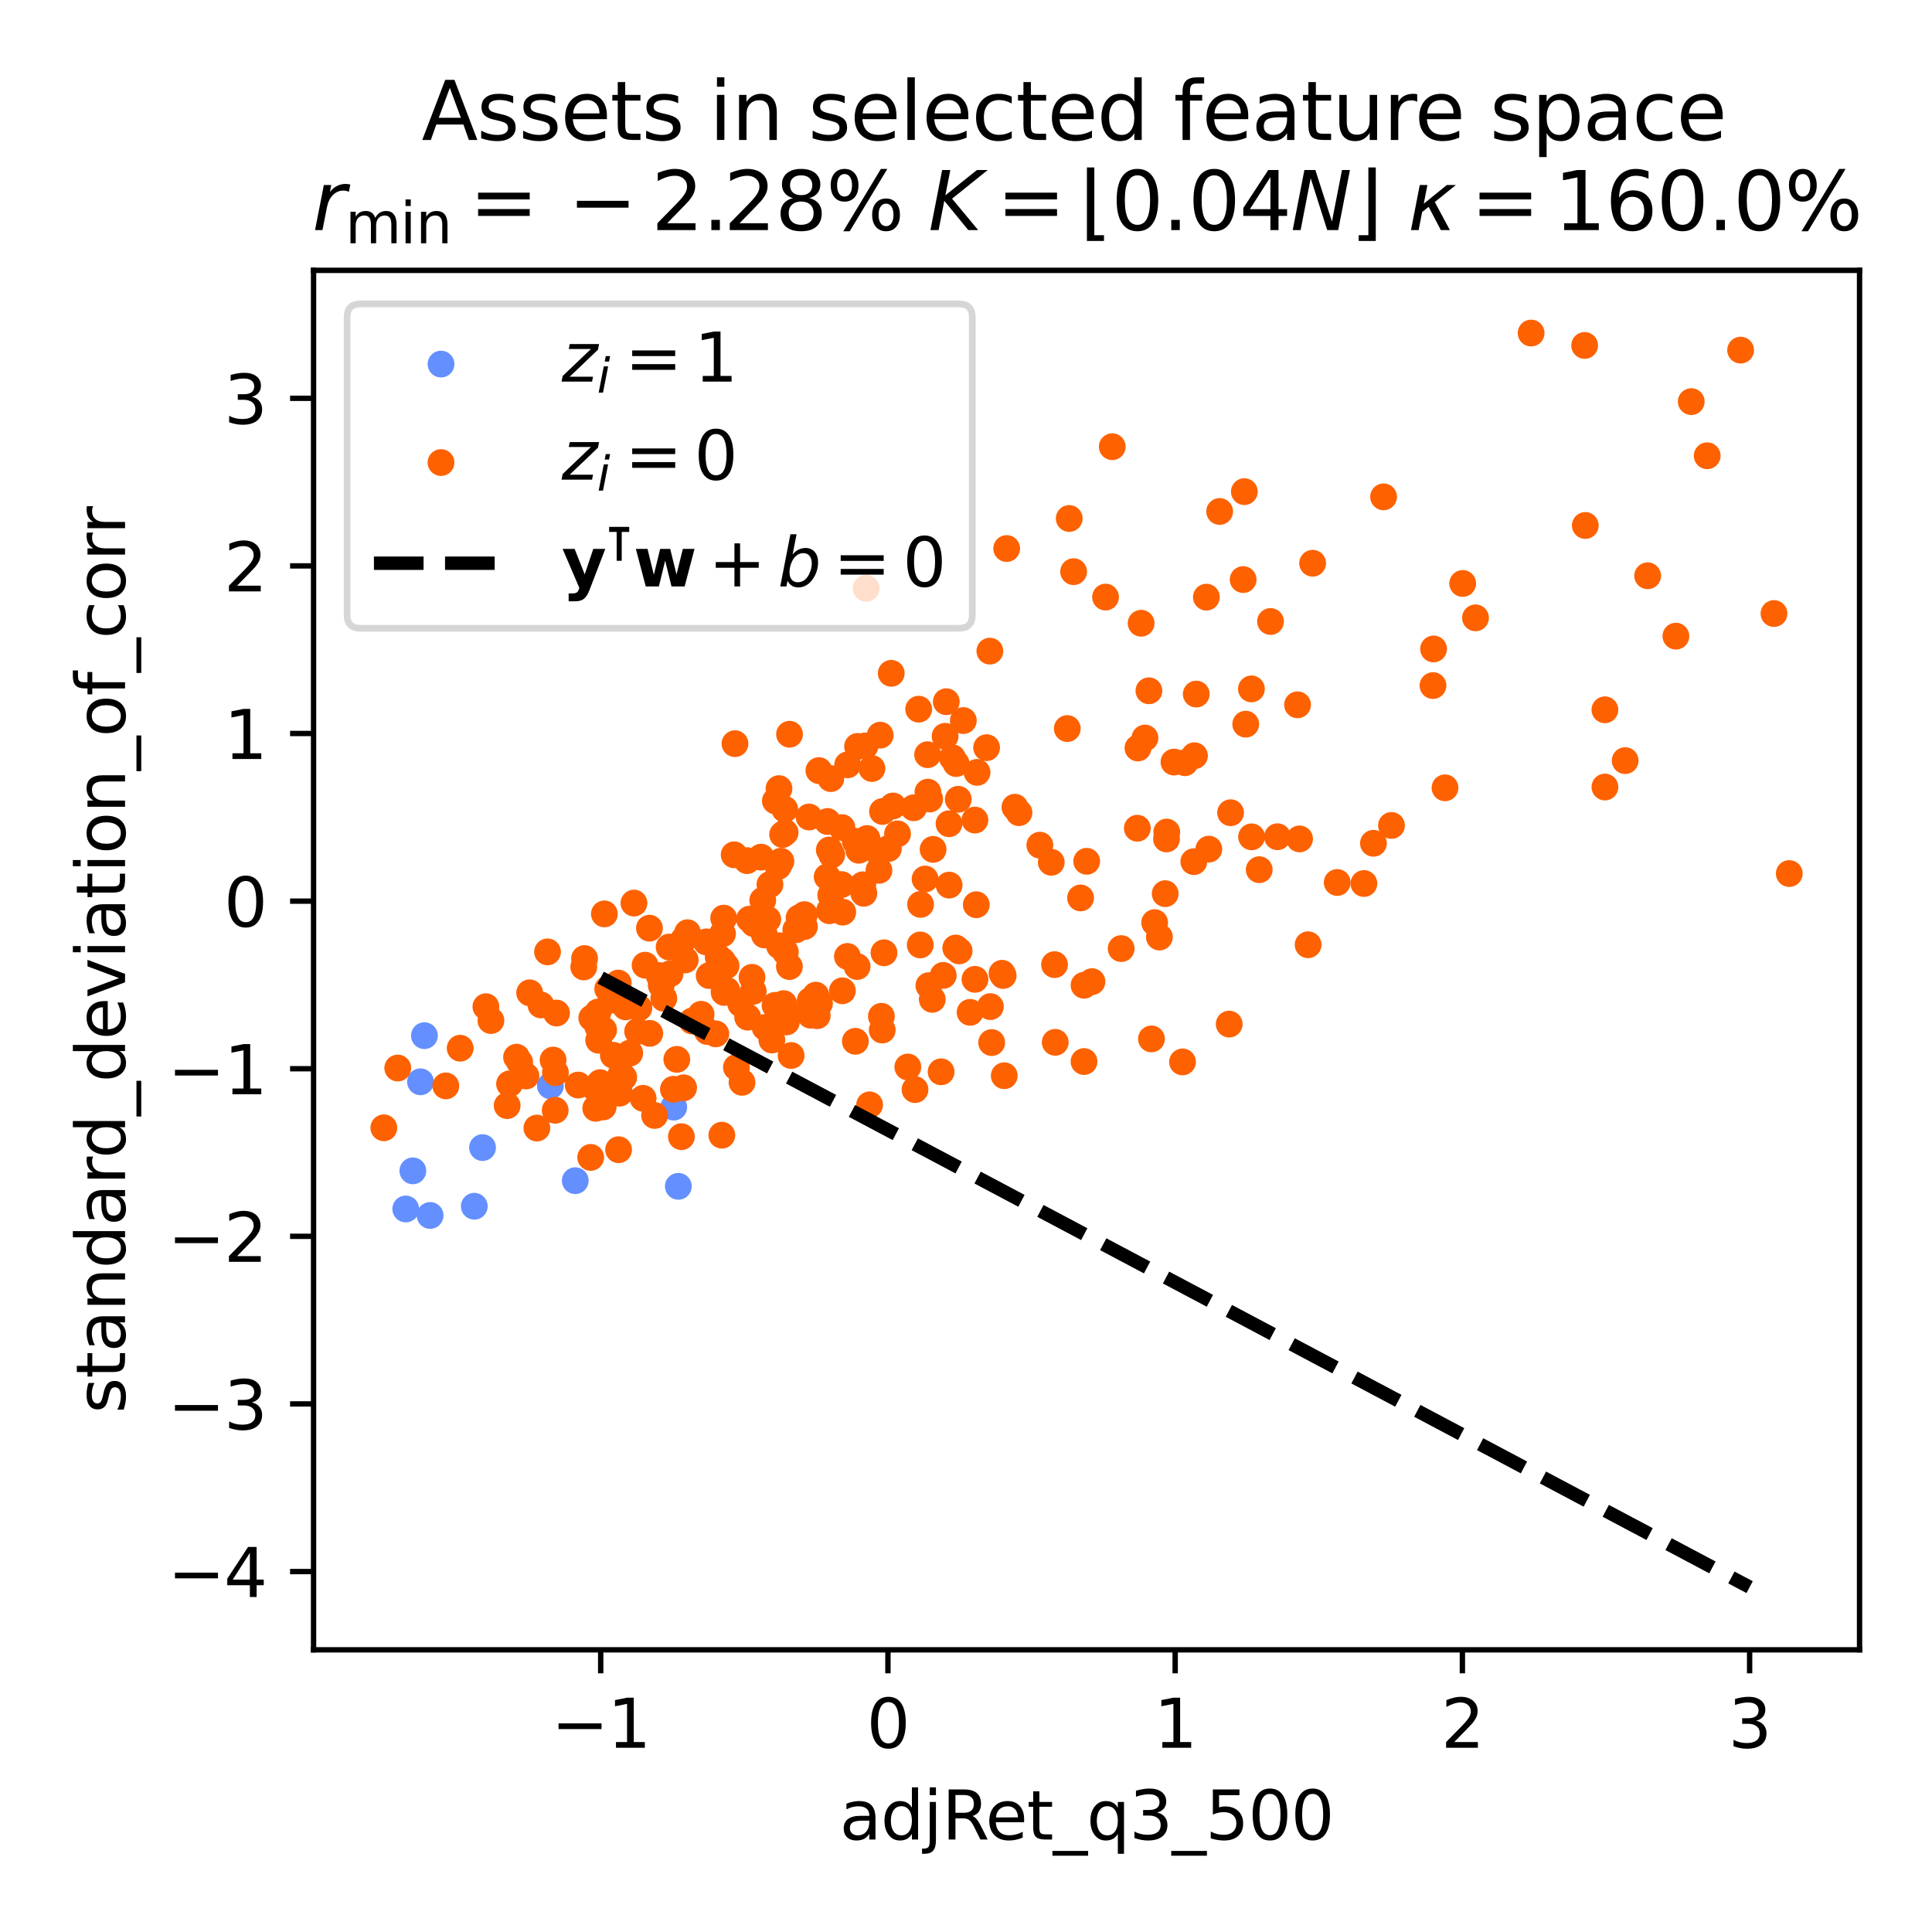<?xml version="1.0" encoding="utf-8" standalone="no"?>
<!DOCTYPE svg PUBLIC "-//W3C//DTD SVG 1.1//EN"
  "http://www.w3.org/Graphics/SVG/1.1/DTD/svg11.dtd">
<svg xmlns:xlink="http://www.w3.org/1999/xlink" width="288pt" height="288pt" viewBox="0 0 288 288" xmlns="http://www.w3.org/2000/svg" version="1.1">
 <defs>
  <style type="text/css">*{stroke-linejoin: round; stroke-linecap: butt}</style>
 </defs>
 <g id="figure_1">
  <g id="patch_1">
   <path d="M 0 288 
L 288 288 
L 288 0 
L 0 0 
z
" style="fill: #ffffff"/>
  </g>
  <g id="axes_1">
   <g id="patch_2">
    <path d="M 46.741 245.939 
L 277.2 245.939 
L 277.2 40.301 
L 46.741 40.301 
z
" style="fill: #ffffff"/>
   </g>
   <g id="PathCollection_1">
    <defs>
     <path id="C0_0_2baf7ee082" d="M 0 1.5 
C 0.398 1.5 0.779 1.342 1.061 1.061 
C 1.342 0.779 1.5 0.398 1.5 -0 
C 1.5 -0.398 1.342 -0.779 1.061 -1.061 
C 0.779 -1.342 0.398 -1.5 0 -1.5 
C -0.398 -1.5 -0.779 -1.342 -1.061 -1.061 
C -1.342 -0.779 -1.5 -0.398 -1.5 0 
C -1.5 0.398 -1.342 0.779 -1.061 1.061 
C -0.779 1.342 -0.398 1.5 0 1.5 
z
"/>
    </defs>
    <g clip-path="url(#pf04aaa3ed1)">
     <use xlink:href="#C0_0_2baf7ee082" x="63.269" y="154.385" style="fill: #648fff; stroke: #648fff"/>
    </g>
    <g clip-path="url(#pf04aaa3ed1)">
     <use xlink:href="#C0_0_2baf7ee082" x="101.118" y="176.843" style="fill: #648fff; stroke: #648fff"/>
    </g>
    <g clip-path="url(#pf04aaa3ed1)">
     <use xlink:href="#C0_0_2baf7ee082" x="100.434" y="165.038" style="fill: #648fff; stroke: #648fff"/>
    </g>
    <g clip-path="url(#pf04aaa3ed1)">
     <use xlink:href="#C0_0_2baf7ee082" x="64.116" y="181.187" style="fill: #648fff; stroke: #648fff"/>
    </g>
    <g clip-path="url(#pf04aaa3ed1)">
     <use xlink:href="#C0_0_2baf7ee082" x="82.044" y="161.86" style="fill: #648fff; stroke: #648fff"/>
    </g>
    <g clip-path="url(#pf04aaa3ed1)">
     <use xlink:href="#C0_0_2baf7ee082" x="62.682" y="161.263" style="fill: #648fff; stroke: #648fff"/>
    </g>
    <g clip-path="url(#pf04aaa3ed1)">
     <use xlink:href="#C0_0_2baf7ee082" x="70.703" y="179.813" style="fill: #648fff; stroke: #648fff"/>
    </g>
    <g clip-path="url(#pf04aaa3ed1)">
     <use xlink:href="#C0_0_2baf7ee082" x="71.932" y="171.069" style="fill: #648fff; stroke: #648fff"/>
    </g>
    <g clip-path="url(#pf04aaa3ed1)">
     <use xlink:href="#C0_0_2baf7ee082" x="61.543" y="174.536" style="fill: #648fff; stroke: #648fff"/>
    </g>
    <g clip-path="url(#pf04aaa3ed1)">
     <use xlink:href="#C0_0_2baf7ee082" x="85.753" y="176.003" style="fill: #648fff; stroke: #648fff"/>
    </g>
    <g clip-path="url(#pf04aaa3ed1)">
     <use xlink:href="#C0_0_2baf7ee082" x="60.485" y="180.22" style="fill: #648fff; stroke: #648fff"/>
    </g>
   </g>
   <g id="PathCollection_2">
    <defs>
     <path id="C1_0_93b326d675" d="M 0 1.5 
C 0.398 1.5 0.779 1.342 1.061 1.061 
C 1.342 0.779 1.5 0.398 1.5 -0 
C 1.5 -0.398 1.342 -0.779 1.061 -1.061 
C 0.779 -1.342 0.398 -1.5 0 -1.5 
C -0.398 -1.5 -0.779 -1.342 -1.061 -1.061 
C -1.342 -0.779 -1.5 -0.398 -1.5 0 
C -1.5 0.398 -1.342 0.779 -1.061 1.061 
C -0.779 1.342 -0.398 1.5 0 1.5 
z
"/>
    </defs>
    <g clip-path="url(#pf04aaa3ed1)">
     <use xlink:href="#C1_0_93b326d675" x="185.698" y="107.951" style="fill: #fe6100; stroke: #fe6100"/>
    </g>
    <g clip-path="url(#pf04aaa3ed1)">
     <use xlink:href="#C1_0_93b326d675" x="116.663" y="124.403" style="fill: #fe6100; stroke: #fe6100"/>
    </g>
    <g clip-path="url(#pf04aaa3ed1)">
     <use xlink:href="#C1_0_93b326d675" x="177.96" y="128.443" style="fill: #fe6100; stroke: #fe6100"/>
    </g>
    <g clip-path="url(#pf04aaa3ed1)">
     <use xlink:href="#C1_0_93b326d675" x="219.951" y="92.1" style="fill: #fe6100; stroke: #fe6100"/>
    </g>
    <g clip-path="url(#pf04aaa3ed1)">
     <use xlink:href="#C1_0_93b326d675" x="91.428" y="157.31" style="fill: #fe6100; stroke: #fe6100"/>
    </g>
    <g clip-path="url(#pf04aaa3ed1)">
     <use xlink:href="#C1_0_93b326d675" x="118.628" y="138.606" style="fill: #fe6100; stroke: #fe6100"/>
    </g>
    <g clip-path="url(#pf04aaa3ed1)">
     <use xlink:href="#C1_0_93b326d675" x="189.393" y="92.645" style="fill: #fe6100; stroke: #fe6100"/>
    </g>
    <g clip-path="url(#pf04aaa3ed1)">
     <use xlink:href="#C1_0_93b326d675" x="117.695" y="109.451" style="fill: #fe6100; stroke: #fe6100"/>
    </g>
    <g clip-path="url(#pf04aaa3ed1)">
     <use xlink:href="#C1_0_93b326d675" x="128.954" y="111.198" style="fill: #fe6100; stroke: #fe6100"/>
    </g>
    <g clip-path="url(#pf04aaa3ed1)">
     <use xlink:href="#C1_0_93b326d675" x="75.599" y="164.81" style="fill: #fe6100; stroke: #fe6100"/>
    </g>
    <g clip-path="url(#pf04aaa3ed1)">
     <use xlink:href="#C1_0_93b326d675" x="117.31" y="150.877" style="fill: #fe6100; stroke: #fe6100"/>
    </g>
    <g clip-path="url(#pf04aaa3ed1)">
     <use xlink:href="#C1_0_93b326d675" x="173.888" y="125.062" style="fill: #fe6100; stroke: #fe6100"/>
    </g>
    <g clip-path="url(#pf04aaa3ed1)">
     <use xlink:href="#C1_0_93b326d675" x="123.649" y="135.765" style="fill: #fe6100; stroke: #fe6100"/>
    </g>
    <g clip-path="url(#pf04aaa3ed1)">
     <use xlink:href="#C1_0_93b326d675" x="264.445" y="91.459" style="fill: #fe6100; stroke: #fe6100"/>
    </g>
    <g clip-path="url(#pf04aaa3ed1)">
     <use xlink:href="#C1_0_93b326d675" x="254.49" y="67.939" style="fill: #fe6100; stroke: #fe6100"/>
    </g>
    <g clip-path="url(#pf04aaa3ed1)">
     <use xlink:href="#C1_0_93b326d675" x="127.48" y="125.401" style="fill: #fe6100; stroke: #fe6100"/>
    </g>
    <g clip-path="url(#pf04aaa3ed1)">
     <use xlink:href="#C1_0_93b326d675" x="89.243" y="155.072" style="fill: #fe6100; stroke: #fe6100"/>
    </g>
    <g clip-path="url(#pf04aaa3ed1)">
     <use xlink:href="#C1_0_93b326d675" x="131.776" y="142.031" style="fill: #fe6100; stroke: #fe6100"/>
    </g>
    <g clip-path="url(#pf04aaa3ed1)">
     <use xlink:href="#C1_0_93b326d675" x="98.571" y="146.868" style="fill: #fe6100; stroke: #fe6100"/>
    </g>
    <g clip-path="url(#pf04aaa3ed1)">
     <use xlink:href="#C1_0_93b326d675" x="92.214" y="171.384" style="fill: #fe6100; stroke: #fe6100"/>
    </g>
    <g clip-path="url(#pf04aaa3ed1)">
     <use xlink:href="#C1_0_93b326d675" x="88.629" y="162.153" style="fill: #fe6100; stroke: #fe6100"/>
    </g>
    <g clip-path="url(#pf04aaa3ed1)">
     <use xlink:href="#C1_0_93b326d675" x="107.603" y="169.221" style="fill: #fe6100; stroke: #fe6100"/>
    </g>
    <g clip-path="url(#pf04aaa3ed1)">
     <use xlink:href="#C1_0_93b326d675" x="183.236" y="152.662" style="fill: #fe6100; stroke: #fe6100"/>
    </g>
    <g clip-path="url(#pf04aaa3ed1)">
     <use xlink:href="#C1_0_93b326d675" x="121.612" y="148.344" style="fill: #fe6100; stroke: #fe6100"/>
    </g>
    <g clip-path="url(#pf04aaa3ed1)">
     <use xlink:href="#C1_0_93b326d675" x="147.556" y="97.061" style="fill: #fe6100; stroke: #fe6100"/>
    </g>
    <g clip-path="url(#pf04aaa3ed1)">
     <use xlink:href="#C1_0_93b326d675" x="156.71" y="128.539" style="fill: #fe6100; stroke: #fe6100"/>
    </g>
    <g clip-path="url(#pf04aaa3ed1)">
     <use xlink:href="#C1_0_93b326d675" x="112.283" y="147.772" style="fill: #fe6100; stroke: #fe6100"/>
    </g>
    <g clip-path="url(#pf04aaa3ed1)">
     <use xlink:href="#C1_0_93b326d675" x="145.652" y="115.137" style="fill: #fe6100; stroke: #fe6100"/>
    </g>
    <g clip-path="url(#pf04aaa3ed1)">
     <use xlink:href="#C1_0_93b326d675" x="131.023" y="129.741" style="fill: #fe6100; stroke: #fe6100"/>
    </g>
    <g clip-path="url(#pf04aaa3ed1)">
     <use xlink:href="#C1_0_93b326d675" x="245.613" y="85.83" style="fill: #fe6100; stroke: #fe6100"/>
    </g>
    <g clip-path="url(#pf04aaa3ed1)">
     <use xlink:href="#C1_0_93b326d675" x="107.691" y="143.227" style="fill: #fe6100; stroke: #fe6100"/>
    </g>
    <g clip-path="url(#pf04aaa3ed1)">
     <use xlink:href="#C1_0_93b326d675" x="128.024" y="126.749" style="fill: #fe6100; stroke: #fe6100"/>
    </g>
    <g clip-path="url(#pf04aaa3ed1)">
     <use xlink:href="#C1_0_93b326d675" x="151.897" y="121.143" style="fill: #fe6100; stroke: #fe6100"/>
    </g>
    <g clip-path="url(#pf04aaa3ed1)">
     <use xlink:href="#C1_0_93b326d675" x="159.388" y="77.29" style="fill: #fe6100; stroke: #fe6100"/>
    </g>
    <g clip-path="url(#pf04aaa3ed1)">
     <use xlink:href="#C1_0_93b326d675" x="172.83" y="139.684" style="fill: #fe6100; stroke: #fe6100"/>
    </g>
    <g clip-path="url(#pf04aaa3ed1)">
     <use xlink:href="#C1_0_93b326d675" x="140.885" y="109.757" style="fill: #fe6100; stroke: #fe6100"/>
    </g>
    <g clip-path="url(#pf04aaa3ed1)">
     <use xlink:href="#C1_0_93b326d675" x="147.636" y="150.053" style="fill: #fe6100; stroke: #fe6100"/>
    </g>
    <g clip-path="url(#pf04aaa3ed1)">
     <use xlink:href="#C1_0_93b326d675" x="167.133" y="141.405" style="fill: #fe6100; stroke: #fe6100"/>
    </g>
    <g clip-path="url(#pf04aaa3ed1)">
     <use xlink:href="#C1_0_93b326d675" x="120.767" y="149.154" style="fill: #fe6100; stroke: #fe6100"/>
    </g>
    <g clip-path="url(#pf04aaa3ed1)">
     <use xlink:href="#C1_0_93b326d675" x="170.106" y="92.907" style="fill: #fe6100; stroke: #fe6100"/>
    </g>
    <g clip-path="url(#pf04aaa3ed1)">
     <use xlink:href="#C1_0_93b326d675" x="113.774" y="138.29" style="fill: #fe6100; stroke: #fe6100"/>
    </g>
    <g clip-path="url(#pf04aaa3ed1)">
     <use xlink:href="#C1_0_93b326d675" x="145.337" y="145.99" style="fill: #fe6100; stroke: #fe6100"/>
    </g>
    <g clip-path="url(#pf04aaa3ed1)">
     <use xlink:href="#C1_0_93b326d675" x="141.486" y="131.941" style="fill: #fe6100; stroke: #fe6100"/>
    </g>
    <g clip-path="url(#pf04aaa3ed1)">
     <use xlink:href="#C1_0_93b326d675" x="102.493" y="139.037" style="fill: #fe6100; stroke: #fe6100"/>
    </g>
    <g clip-path="url(#pf04aaa3ed1)">
     <use xlink:href="#C1_0_93b326d675" x="131.387" y="151.499" style="fill: #fe6100; stroke: #fe6100"/>
    </g>
    <g clip-path="url(#pf04aaa3ed1)">
     <use xlink:href="#C1_0_93b326d675" x="105.272" y="140.407" style="fill: #fe6100; stroke: #fe6100"/>
    </g>
    <g clip-path="url(#pf04aaa3ed1)">
     <use xlink:href="#C1_0_93b326d675" x="107.06" y="142.689" style="fill: #fe6100; stroke: #fe6100"/>
    </g>
    <g clip-path="url(#pf04aaa3ed1)">
     <use xlink:href="#C1_0_93b326d675" x="142.846" y="119.147" style="fill: #fe6100; stroke: #fe6100"/>
    </g>
    <g clip-path="url(#pf04aaa3ed1)">
     <use xlink:href="#C1_0_93b326d675" x="89.454" y="161.39" style="fill: #fe6100; stroke: #fe6100"/>
    </g>
    <g clip-path="url(#pf04aaa3ed1)">
     <use xlink:href="#C1_0_93b326d675" x="112.371" y="137.689" style="fill: #fe6100; stroke: #fe6100"/>
    </g>
    <g clip-path="url(#pf04aaa3ed1)">
     <use xlink:href="#C1_0_93b326d675" x="116.12" y="117.56" style="fill: #fe6100; stroke: #fe6100"/>
    </g>
    <g clip-path="url(#pf04aaa3ed1)">
     <use xlink:href="#C1_0_93b326d675" x="117.224" y="152.339" style="fill: #fe6100; stroke: #fe6100"/>
    </g>
    <g clip-path="url(#pf04aaa3ed1)">
     <use xlink:href="#C1_0_93b326d675" x="77.461" y="158.325" style="fill: #fe6100; stroke: #fe6100"/>
    </g>
    <g clip-path="url(#pf04aaa3ed1)">
     <use xlink:href="#C1_0_93b326d675" x="66.459" y="161.873" style="fill: #fe6100; stroke: #fe6100"/>
    </g>
    <g clip-path="url(#pf04aaa3ed1)">
     <use xlink:href="#C1_0_93b326d675" x="99.747" y="141.176" style="fill: #fe6100; stroke: #fe6100"/>
    </g>
    <g clip-path="url(#pf04aaa3ed1)">
     <use xlink:href="#C1_0_93b326d675" x="165.802" y="66.586" style="fill: #fe6100; stroke: #fe6100"/>
    </g>
    <g clip-path="url(#pf04aaa3ed1)">
     <use xlink:href="#C1_0_93b326d675" x="176.277" y="158.299" style="fill: #fe6100; stroke: #fe6100"/>
    </g>
    <g clip-path="url(#pf04aaa3ed1)">
     <use xlink:href="#C1_0_93b326d675" x="123.836" y="133.43" style="fill: #fe6100; stroke: #fe6100"/>
    </g>
    <g clip-path="url(#pf04aaa3ed1)">
     <use xlink:href="#C1_0_93b326d675" x="149.371" y="145.085" style="fill: #fe6100; stroke: #fe6100"/>
    </g>
    <g clip-path="url(#pf04aaa3ed1)">
     <use xlink:href="#C1_0_93b326d675" x="206.247" y="74.064" style="fill: #fe6100; stroke: #fe6100"/>
    </g>
    <g clip-path="url(#pf04aaa3ed1)">
     <use xlink:href="#C1_0_93b326d675" x="104.459" y="152.355" style="fill: #fe6100; stroke: #fe6100"/>
    </g>
    <g clip-path="url(#pf04aaa3ed1)">
     <use xlink:href="#C1_0_93b326d675" x="133.111" y="120.145" style="fill: #fe6100; stroke: #fe6100"/>
    </g>
    <g clip-path="url(#pf04aaa3ed1)">
     <use xlink:href="#C1_0_93b326d675" x="138.465" y="146.922" style="fill: #fe6100; stroke: #fe6100"/>
    </g>
    <g clip-path="url(#pf04aaa3ed1)">
     <use xlink:href="#C1_0_93b326d675" x="73.182" y="152.134" style="fill: #fe6100; stroke: #fe6100"/>
    </g>
    <g clip-path="url(#pf04aaa3ed1)">
     <use xlink:href="#C1_0_93b326d675" x="145.536" y="134.867" style="fill: #fe6100; stroke: #fe6100"/>
    </g>
    <g clip-path="url(#pf04aaa3ed1)">
     <use xlink:href="#C1_0_93b326d675" x="99.887" y="145.153" style="fill: #fe6100; stroke: #fe6100"/>
    </g>
    <g clip-path="url(#pf04aaa3ed1)">
     <use xlink:href="#C1_0_93b326d675" x="144.608" y="150.909" style="fill: #fe6100; stroke: #fe6100"/>
    </g>
    <g clip-path="url(#pf04aaa3ed1)">
     <use xlink:href="#C1_0_93b326d675" x="178.058" y="112.655" style="fill: #fe6100; stroke: #fe6100"/>
    </g>
    <g clip-path="url(#pf04aaa3ed1)">
     <use xlink:href="#C1_0_93b326d675" x="111.362" y="128.292" style="fill: #fe6100; stroke: #fe6100"/>
    </g>
    <g clip-path="url(#pf04aaa3ed1)">
     <use xlink:href="#C1_0_93b326d675" x="119.911" y="138.125" style="fill: #fe6100; stroke: #fe6100"/>
    </g>
    <g clip-path="url(#pf04aaa3ed1)">
     <use xlink:href="#C1_0_93b326d675" x="89.151" y="150.86" style="fill: #fe6100; stroke: #fe6100"/>
    </g>
    <g clip-path="url(#pf04aaa3ed1)">
     <use xlink:href="#C1_0_93b326d675" x="96.81" y="138.36" style="fill: #fe6100; stroke: #fe6100"/>
    </g>
    <g clip-path="url(#pf04aaa3ed1)">
     <use xlink:href="#C1_0_93b326d675" x="72.433" y="150.067" style="fill: #fe6100; stroke: #fe6100"/>
    </g>
    <g clip-path="url(#pf04aaa3ed1)">
     <use xlink:href="#C1_0_93b326d675" x="78.954" y="147.995" style="fill: #fe6100; stroke: #fe6100"/>
    </g>
    <g clip-path="url(#pf04aaa3ed1)">
     <use xlink:href="#C1_0_93b326d675" x="213.7" y="96.738" style="fill: #fe6100; stroke: #fe6100"/>
    </g>
    <g clip-path="url(#pf04aaa3ed1)">
     <use xlink:href="#C1_0_93b326d675" x="87.138" y="142.889" style="fill: #fe6100; stroke: #fe6100"/>
    </g>
    <g clip-path="url(#pf04aaa3ed1)">
     <use xlink:href="#C1_0_93b326d675" x="90.094" y="136.234" style="fill: #fe6100; stroke: #fe6100"/>
    </g>
    <g clip-path="url(#pf04aaa3ed1)">
     <use xlink:href="#C1_0_93b326d675" x="140.605" y="145.403" style="fill: #fe6100; stroke: #fe6100"/>
    </g>
    <g clip-path="url(#pf04aaa3ed1)">
     <use xlink:href="#C1_0_93b326d675" x="93.261" y="150.095" style="fill: #fe6100; stroke: #fe6100"/>
    </g>
    <g clip-path="url(#pf04aaa3ed1)">
     <use xlink:href="#C1_0_93b326d675" x="102.146" y="143.095" style="fill: #fe6100; stroke: #fe6100"/>
    </g>
    <g clip-path="url(#pf04aaa3ed1)">
     <use xlink:href="#C1_0_93b326d675" x="126.322" y="142.575" style="fill: #fe6100; stroke: #fe6100"/>
    </g>
    <g clip-path="url(#pf04aaa3ed1)">
     <use xlink:href="#C1_0_93b326d675" x="86.188" y="161.749" style="fill: #fe6100; stroke: #fe6100"/>
    </g>
    <g clip-path="url(#pf04aaa3ed1)">
     <use xlink:href="#C1_0_93b326d675" x="96.859" y="154.042" style="fill: #fe6100; stroke: #fe6100"/>
    </g>
    <g clip-path="url(#pf04aaa3ed1)">
     <use xlink:href="#C1_0_93b326d675" x="89.981" y="153.518" style="fill: #fe6100; stroke: #fe6100"/>
    </g>
    <g clip-path="url(#pf04aaa3ed1)">
     <use xlink:href="#C1_0_93b326d675" x="107.877" y="136.863" style="fill: #fe6100; stroke: #fe6100"/>
    </g>
    <g clip-path="url(#pf04aaa3ed1)">
     <use xlink:href="#C1_0_93b326d675" x="183.44" y="121.151" style="fill: #fe6100; stroke: #fe6100"/>
    </g>
    <g clip-path="url(#pf04aaa3ed1)">
     <use xlink:href="#C1_0_93b326d675" x="151.292" y="120.33" style="fill: #fe6100; stroke: #fe6100"/>
    </g>
    <g clip-path="url(#pf04aaa3ed1)">
     <use xlink:href="#C1_0_93b326d675" x="142.527" y="113.818" style="fill: #fe6100; stroke: #fe6100"/>
    </g>
    <g clip-path="url(#pf04aaa3ed1)">
     <use xlink:href="#C1_0_93b326d675" x="136.946" y="105.716" style="fill: #fe6100; stroke: #fe6100"/>
    </g>
    <g clip-path="url(#pf04aaa3ed1)">
     <use xlink:href="#C1_0_93b326d675" x="139.094" y="126.617" style="fill: #fe6100; stroke: #fe6100"/>
    </g>
    <g clip-path="url(#pf04aaa3ed1)">
     <use xlink:href="#C1_0_93b326d675" x="126.357" y="114.011" style="fill: #fe6100; stroke: #fe6100"/>
    </g>
    <g clip-path="url(#pf04aaa3ed1)">
     <use xlink:href="#C1_0_93b326d675" x="157.301" y="155.378" style="fill: #fe6100; stroke: #fe6100"/>
    </g>
    <g clip-path="url(#pf04aaa3ed1)">
     <use xlink:href="#C1_0_93b326d675" x="98.257" y="145.421" style="fill: #fe6100; stroke: #fe6100"/>
    </g>
    <g clip-path="url(#pf04aaa3ed1)">
     <use xlink:href="#C1_0_93b326d675" x="131.212" y="109.591" style="fill: #fe6100; stroke: #fe6100"/>
    </g>
    <g clip-path="url(#pf04aaa3ed1)">
     <use xlink:href="#C1_0_93b326d675" x="213.614" y="102.199" style="fill: #fe6100; stroke: #fe6100"/>
    </g>
    <g clip-path="url(#pf04aaa3ed1)">
     <use xlink:href="#C1_0_93b326d675" x="179.835" y="89.018" style="fill: #fe6100; stroke: #fe6100"/>
    </g>
    <g clip-path="url(#pf04aaa3ed1)">
     <use xlink:href="#C1_0_93b326d675" x="75.958" y="161.572" style="fill: #fe6100; stroke: #fe6100"/>
    </g>
    <g clip-path="url(#pf04aaa3ed1)">
     <use xlink:href="#C1_0_93b326d675" x="117.037" y="124.105" style="fill: #fe6100; stroke: #fe6100"/>
    </g>
    <g clip-path="url(#pf04aaa3ed1)">
     <use xlink:href="#C1_0_93b326d675" x="68.597" y="156.254" style="fill: #fe6100; stroke: #fe6100"/>
    </g>
    <g clip-path="url(#pf04aaa3ed1)">
     <use xlink:href="#C1_0_93b326d675" x="160.043" y="85.216" style="fill: #fe6100; stroke: #fe6100"/>
    </g>
    <g clip-path="url(#pf04aaa3ed1)">
     <use xlink:href="#C1_0_93b326d675" x="93.872" y="156.992" style="fill: #fe6100; stroke: #fe6100"/>
    </g>
    <g clip-path="url(#pf04aaa3ed1)">
     <use xlink:href="#C1_0_93b326d675" x="95.235" y="150.243" style="fill: #fe6100; stroke: #fe6100"/>
    </g>
    <g clip-path="url(#pf04aaa3ed1)">
     <use xlink:href="#C1_0_93b326d675" x="190.432" y="124.73" style="fill: #fe6100; stroke: #fe6100"/>
    </g>
    <g clip-path="url(#pf04aaa3ed1)">
     <use xlink:href="#C1_0_93b326d675" x="117.068" y="141.908" style="fill: #fe6100; stroke: #fe6100"/>
    </g>
    <g clip-path="url(#pf04aaa3ed1)">
     <use xlink:href="#C1_0_93b326d675" x="113.444" y="127.772" style="fill: #fe6100; stroke: #fe6100"/>
    </g>
    <g clip-path="url(#pf04aaa3ed1)">
     <use xlink:href="#C1_0_93b326d675" x="150.063" y="81.769" style="fill: #fe6100; stroke: #fe6100"/>
    </g>
    <g clip-path="url(#pf04aaa3ed1)">
     <use xlink:href="#C1_0_93b326d675" x="127.837" y="111.266" style="fill: #fe6100; stroke: #fe6100"/>
    </g>
    <g clip-path="url(#pf04aaa3ed1)">
     <use xlink:href="#C1_0_93b326d675" x="161.594" y="158.244" style="fill: #fe6100; stroke: #fe6100"/>
    </g>
    <g clip-path="url(#pf04aaa3ed1)">
     <use xlink:href="#C1_0_93b326d675" x="123.351" y="122.459" style="fill: #fe6100; stroke: #fe6100"/>
    </g>
    <g clip-path="url(#pf04aaa3ed1)">
     <use xlink:href="#C1_0_93b326d675" x="161.992" y="128.391" style="fill: #fe6100; stroke: #fe6100"/>
    </g>
    <g clip-path="url(#pf04aaa3ed1)">
     <use xlink:href="#C1_0_93b326d675" x="127.77" y="144.081" style="fill: #fe6100; stroke: #fe6100"/>
    </g>
    <g clip-path="url(#pf04aaa3ed1)">
     <use xlink:href="#C1_0_93b326d675" x="92.976" y="160.588" style="fill: #fe6100; stroke: #fe6100"/>
    </g>
    <g clip-path="url(#pf04aaa3ed1)">
     <use xlink:href="#C1_0_93b326d675" x="98.954" y="148.814" style="fill: #fe6100; stroke: #fe6100"/>
    </g>
    <g clip-path="url(#pf04aaa3ed1)">
     <use xlink:href="#C1_0_93b326d675" x="116.192" y="140.988" style="fill: #fe6100; stroke: #fe6100"/>
    </g>
    <g clip-path="url(#pf04aaa3ed1)">
     <use xlink:href="#C1_0_93b326d675" x="157.197" y="143.797" style="fill: #fe6100; stroke: #fe6100"/>
    </g>
    <g clip-path="url(#pf04aaa3ed1)">
     <use xlink:href="#C1_0_93b326d675" x="129.975" y="114.561" style="fill: #fe6100; stroke: #fe6100"/>
    </g>
    <g clip-path="url(#pf04aaa3ed1)">
     <use xlink:href="#C1_0_93b326d675" x="59.292" y="159.209" style="fill: #fe6100; stroke: #fe6100"/>
    </g>
    <g clip-path="url(#pf04aaa3ed1)">
     <use xlink:href="#C1_0_93b326d675" x="186.547" y="102.693" style="fill: #fe6100; stroke: #fe6100"/>
    </g>
    <g clip-path="url(#pf04aaa3ed1)">
     <use xlink:href="#C1_0_93b326d675" x="89.113" y="153.046" style="fill: #fe6100; stroke: #fe6100"/>
    </g>
    <g clip-path="url(#pf04aaa3ed1)">
     <use xlink:href="#C1_0_93b326d675" x="204.737" y="125.706" style="fill: #fe6100; stroke: #fe6100"/>
    </g>
    <g clip-path="url(#pf04aaa3ed1)">
     <use xlink:href="#C1_0_93b326d675" x="176.625" y="113.697" style="fill: #fe6100; stroke: #fe6100"/>
    </g>
    <g clip-path="url(#pf04aaa3ed1)">
     <use xlink:href="#C1_0_93b326d675" x="236.221" y="51.496" style="fill: #fe6100; stroke: #fe6100"/>
    </g>
    <g clip-path="url(#pf04aaa3ed1)">
     <use xlink:href="#C1_0_93b326d675" x="119.915" y="136.343" style="fill: #fe6100; stroke: #fe6100"/>
    </g>
    <g clip-path="url(#pf04aaa3ed1)">
     <use xlink:href="#C1_0_93b326d675" x="109.441" y="127.422" style="fill: #fe6100; stroke: #fe6100"/>
    </g>
    <g clip-path="url(#pf04aaa3ed1)">
     <use xlink:href="#C1_0_93b326d675" x="119.116" y="136.823" style="fill: #fe6100; stroke: #fe6100"/>
    </g>
    <g clip-path="url(#pf04aaa3ed1)">
     <use xlink:href="#C1_0_93b326d675" x="100.891" y="157.916" style="fill: #fe6100; stroke: #fe6100"/>
    </g>
    <g clip-path="url(#pf04aaa3ed1)">
     <use xlink:href="#C1_0_93b326d675" x="125.624" y="135.97" style="fill: #fe6100; stroke: #fe6100"/>
    </g>
    <g clip-path="url(#pf04aaa3ed1)">
     <use xlink:href="#C1_0_93b326d675" x="80.032" y="168.158" style="fill: #fe6100; stroke: #fe6100"/>
    </g>
    <g clip-path="url(#pf04aaa3ed1)">
     <use xlink:href="#C1_0_93b326d675" x="193.723" y="125.054" style="fill: #fe6100; stroke: #fe6100"/>
    </g>
    <g clip-path="url(#pf04aaa3ed1)">
     <use xlink:href="#C1_0_93b326d675" x="128.769" y="133.163" style="fill: #fe6100; stroke: #fe6100"/>
    </g>
    <g clip-path="url(#pf04aaa3ed1)">
     <use xlink:href="#C1_0_93b326d675" x="129.116" y="87.707" style="fill: #fe6100; stroke: #fe6100"/>
    </g>
    <g clip-path="url(#pf04aaa3ed1)">
     <use xlink:href="#C1_0_93b326d675" x="112.099" y="145.69" style="fill: #fe6100; stroke: #fe6100"/>
    </g>
    <g clip-path="url(#pf04aaa3ed1)">
     <use xlink:href="#C1_0_93b326d675" x="141.974" y="112.951" style="fill: #fe6100; stroke: #fe6100"/>
    </g>
    <g clip-path="url(#pf04aaa3ed1)">
     <use xlink:href="#C1_0_93b326d675" x="122.072" y="114.871" style="fill: #fe6100; stroke: #fe6100"/>
    </g>
    <g clip-path="url(#pf04aaa3ed1)">
     <use xlink:href="#C1_0_93b326d675" x="252.11" y="59.868" style="fill: #fe6100; stroke: #fe6100"/>
    </g>
    <g clip-path="url(#pf04aaa3ed1)">
     <use xlink:href="#C1_0_93b326d675" x="128.621" y="131.894" style="fill: #fe6100; stroke: #fe6100"/>
    </g>
    <g clip-path="url(#pf04aaa3ed1)">
     <use xlink:href="#C1_0_93b326d675" x="125.443" y="131.858" style="fill: #fe6100; stroke: #fe6100"/>
    </g>
    <g clip-path="url(#pf04aaa3ed1)">
     <use xlink:href="#C1_0_93b326d675" x="137.228" y="134.82" style="fill: #fe6100; stroke: #fe6100"/>
    </g>
    <g clip-path="url(#pf04aaa3ed1)">
     <use xlink:href="#C1_0_93b326d675" x="136.192" y="120.414" style="fill: #fe6100; stroke: #fe6100"/>
    </g>
    <g clip-path="url(#pf04aaa3ed1)">
     <use xlink:href="#C1_0_93b326d675" x="91.094" y="149.1" style="fill: #fe6100; stroke: #fe6100"/>
    </g>
    <g clip-path="url(#pf04aaa3ed1)">
     <use xlink:href="#C1_0_93b326d675" x="115.533" y="149.865" style="fill: #fe6100; stroke: #fe6100"/>
    </g>
    <g clip-path="url(#pf04aaa3ed1)">
     <use xlink:href="#C1_0_93b326d675" x="138.321" y="118.079" style="fill: #fe6100; stroke: #fe6100"/>
    </g>
    <g clip-path="url(#pf04aaa3ed1)">
     <use xlink:href="#C1_0_93b326d675" x="266.725" y="130.217" style="fill: #fe6100; stroke: #fe6100"/>
    </g>
    <g clip-path="url(#pf04aaa3ed1)">
     <use xlink:href="#C1_0_93b326d675" x="170.676" y="110.016" style="fill: #fe6100; stroke: #fe6100"/>
    </g>
    <g clip-path="url(#pf04aaa3ed1)">
     <use xlink:href="#C1_0_93b326d675" x="97.578" y="166.282" style="fill: #fe6100; stroke: #fe6100"/>
    </g>
    <g clip-path="url(#pf04aaa3ed1)">
     <use xlink:href="#C1_0_93b326d675" x="105.718" y="145.431" style="fill: #fe6100; stroke: #fe6100"/>
    </g>
    <g clip-path="url(#pf04aaa3ed1)">
     <use xlink:href="#C1_0_93b326d675" x="164.802" y="89.007" style="fill: #fe6100; stroke: #fe6100"/>
    </g>
    <g clip-path="url(#pf04aaa3ed1)">
     <use xlink:href="#C1_0_93b326d675" x="120.835" y="151.332" style="fill: #fe6100; stroke: #fe6100"/>
    </g>
    <g clip-path="url(#pf04aaa3ed1)">
     <use xlink:href="#C1_0_93b326d675" x="242.26" y="113.385" style="fill: #fe6100; stroke: #fe6100"/>
    </g>
    <g clip-path="url(#pf04aaa3ed1)">
     <use xlink:href="#C1_0_93b326d675" x="171.269" y="102.973" style="fill: #fe6100; stroke: #fe6100"/>
    </g>
    <g clip-path="url(#pf04aaa3ed1)">
     <use xlink:href="#C1_0_93b326d675" x="117.673" y="144.083" style="fill: #fe6100; stroke: #fe6100"/>
    </g>
    <g clip-path="url(#pf04aaa3ed1)">
     <use xlink:href="#C1_0_93b326d675" x="101.895" y="140.084" style="fill: #fe6100; stroke: #fe6100"/>
    </g>
    <g clip-path="url(#pf04aaa3ed1)">
     <use xlink:href="#C1_0_93b326d675" x="136.398" y="162.426" style="fill: #fe6100; stroke: #fe6100"/>
    </g>
    <g clip-path="url(#pf04aaa3ed1)">
     <use xlink:href="#C1_0_93b326d675" x="114.774" y="131.851" style="fill: #fe6100; stroke: #fe6100"/>
    </g>
    <g clip-path="url(#pf04aaa3ed1)">
     <use xlink:href="#C1_0_93b326d675" x="107.707" y="139.199" style="fill: #fe6100; stroke: #fe6100"/>
    </g>
    <g clip-path="url(#pf04aaa3ed1)">
     <use xlink:href="#C1_0_93b326d675" x="249.823" y="94.831" style="fill: #fe6100; stroke: #fe6100"/>
    </g>
    <g clip-path="url(#pf04aaa3ed1)">
     <use xlink:href="#C1_0_93b326d675" x="138.586" y="119.112" style="fill: #fe6100; stroke: #fe6100"/>
    </g>
    <g clip-path="url(#pf04aaa3ed1)">
     <use xlink:href="#C1_0_93b326d675" x="107.954" y="147.944" style="fill: #fe6100; stroke: #fe6100"/>
    </g>
    <g clip-path="url(#pf04aaa3ed1)">
     <use xlink:href="#C1_0_93b326d675" x="115.993" y="129.167" style="fill: #fe6100; stroke: #fe6100"/>
    </g>
    <g clip-path="url(#pf04aaa3ed1)">
     <use xlink:href="#C1_0_93b326d675" x="103.167" y="152.202" style="fill: #fe6100; stroke: #fe6100"/>
    </g>
    <g clip-path="url(#pf04aaa3ed1)">
     <use xlink:href="#C1_0_93b326d675" x="137.902" y="131.033" style="fill: #fe6100; stroke: #fe6100"/>
    </g>
    <g clip-path="url(#pf04aaa3ed1)">
     <use xlink:href="#C1_0_93b326d675" x="133.794" y="124.304" style="fill: #fe6100; stroke: #fe6100"/>
    </g>
    <g clip-path="url(#pf04aaa3ed1)">
     <use xlink:href="#C1_0_93b326d675" x="138.973" y="148.971" style="fill: #fe6100; stroke: #fe6100"/>
    </g>
    <g clip-path="url(#pf04aaa3ed1)">
     <use xlink:href="#C1_0_93b326d675" x="169.635" y="111.504" style="fill: #fe6100; stroke: #fe6100"/>
    </g>
    <g clip-path="url(#pf04aaa3ed1)">
     <use xlink:href="#C1_0_93b326d675" x="173.696" y="133.218" style="fill: #fe6100; stroke: #fe6100"/>
    </g>
    <g clip-path="url(#pf04aaa3ed1)">
     <use xlink:href="#C1_0_93b326d675" x="78.404" y="160.395" style="fill: #fe6100; stroke: #fe6100"/>
    </g>
    <g clip-path="url(#pf04aaa3ed1)">
     <use xlink:href="#C1_0_93b326d675" x="114.447" y="137.043" style="fill: #fe6100; stroke: #fe6100"/>
    </g>
    <g clip-path="url(#pf04aaa3ed1)">
     <use xlink:href="#C1_0_93b326d675" x="116.984" y="120.64" style="fill: #fe6100; stroke: #fe6100"/>
    </g>
    <g clip-path="url(#pf04aaa3ed1)">
     <use xlink:href="#C1_0_93b326d675" x="236.318" y="78.334" style="fill: #fe6100; stroke: #fe6100"/>
    </g>
    <g clip-path="url(#pf04aaa3ed1)">
     <use xlink:href="#C1_0_93b326d675" x="82.448" y="158.022" style="fill: #fe6100; stroke: #fe6100"/>
    </g>
    <g clip-path="url(#pf04aaa3ed1)">
     <use xlink:href="#C1_0_93b326d675" x="215.405" y="117.438" style="fill: #fe6100; stroke: #fe6100"/>
    </g>
    <g clip-path="url(#pf04aaa3ed1)">
     <use xlink:href="#C1_0_93b326d675" x="120.909" y="149.743" style="fill: #fe6100; stroke: #fe6100"/>
    </g>
    <g clip-path="url(#pf04aaa3ed1)">
     <use xlink:href="#C1_0_93b326d675" x="88.056" y="172.533" style="fill: #fe6100; stroke: #fe6100"/>
    </g>
    <g clip-path="url(#pf04aaa3ed1)">
     <use xlink:href="#C1_0_93b326d675" x="135.329" y="159.056" style="fill: #fe6100; stroke: #fe6100"/>
    </g>
    <g clip-path="url(#pf04aaa3ed1)">
     <use xlink:href="#C1_0_93b326d675" x="82.763" y="165.505" style="fill: #fe6100; stroke: #fe6100"/>
    </g>
    <g clip-path="url(#pf04aaa3ed1)">
     <use xlink:href="#C1_0_93b326d675" x="122.16" y="149.58" style="fill: #fe6100; stroke: #fe6100"/>
    </g>
    <g clip-path="url(#pf04aaa3ed1)">
     <use xlink:href="#C1_0_93b326d675" x="129.629" y="164.698" style="fill: #fe6100; stroke: #fe6100"/>
    </g>
    <g clip-path="url(#pf04aaa3ed1)">
     <use xlink:href="#C1_0_93b326d675" x="92.361" y="162.958" style="fill: #fe6100; stroke: #fe6100"/>
    </g>
    <g clip-path="url(#pf04aaa3ed1)">
     <use xlink:href="#C1_0_93b326d675" x="111.728" y="137.013" style="fill: #fe6100; stroke: #fe6100"/>
    </g>
    <g clip-path="url(#pf04aaa3ed1)">
     <use xlink:href="#C1_0_93b326d675" x="132.857" y="100.369" style="fill: #fe6100; stroke: #fe6100"/>
    </g>
    <g clip-path="url(#pf04aaa3ed1)">
     <use xlink:href="#C1_0_93b326d675" x="108.352" y="147.626" style="fill: #fe6100; stroke: #fe6100"/>
    </g>
    <g clip-path="url(#pf04aaa3ed1)">
     <use xlink:href="#C1_0_93b326d675" x="138.281" y="112.502" style="fill: #fe6100; stroke: #fe6100"/>
    </g>
    <g clip-path="url(#pf04aaa3ed1)">
     <use xlink:href="#C1_0_93b326d675" x="108.233" y="143.984" style="fill: #fe6100; stroke: #fe6100"/>
    </g>
    <g clip-path="url(#pf04aaa3ed1)">
     <use xlink:href="#C1_0_93b326d675" x="116.228" y="128.666" style="fill: #fe6100; stroke: #fe6100"/>
    </g>
    <g clip-path="url(#pf04aaa3ed1)">
     <use xlink:href="#C1_0_93b326d675" x="161.594" y="146.871" style="fill: #fe6100; stroke: #fe6100"/>
    </g>
    <g clip-path="url(#pf04aaa3ed1)">
     <use xlink:href="#C1_0_93b326d675" x="175.001" y="113.601" style="fill: #fe6100; stroke: #fe6100"/>
    </g>
    <g clip-path="url(#pf04aaa3ed1)">
     <use xlink:href="#C1_0_93b326d675" x="107.949" y="147.778" style="fill: #fe6100; stroke: #fe6100"/>
    </g>
    <g clip-path="url(#pf04aaa3ed1)">
     <use xlink:href="#C1_0_93b326d675" x="116.821" y="149.608" style="fill: #fe6100; stroke: #fe6100"/>
    </g>
    <g clip-path="url(#pf04aaa3ed1)">
     <use xlink:href="#C1_0_93b326d675" x="88.807" y="165.216" style="fill: #fe6100; stroke: #fe6100"/>
    </g>
    <g clip-path="url(#pf04aaa3ed1)">
     <use xlink:href="#C1_0_93b326d675" x="129.241" y="124.998" style="fill: #fe6100; stroke: #fe6100"/>
    </g>
    <g clip-path="url(#pf04aaa3ed1)">
     <use xlink:href="#C1_0_93b326d675" x="195.672" y="83.961" style="fill: #fe6100; stroke: #fe6100"/>
    </g>
    <g clip-path="url(#pf04aaa3ed1)">
     <use xlink:href="#C1_0_93b326d675" x="155.007" y="125.988" style="fill: #fe6100; stroke: #fe6100"/>
    </g>
    <g clip-path="url(#pf04aaa3ed1)">
     <use xlink:href="#C1_0_93b326d675" x="89.911" y="165.007" style="fill: #fe6100; stroke: #fe6100"/>
    </g>
    <g clip-path="url(#pf04aaa3ed1)">
     <use xlink:href="#C1_0_93b326d675" x="186.57" y="124.747" style="fill: #fe6100; stroke: #fe6100"/>
    </g>
    <g clip-path="url(#pf04aaa3ed1)">
     <use xlink:href="#C1_0_93b326d675" x="123.985" y="127.433" style="fill: #fe6100; stroke: #fe6100"/>
    </g>
    <g clip-path="url(#pf04aaa3ed1)">
     <use xlink:href="#C1_0_93b326d675" x="180.199" y="126.58" style="fill: #fe6100; stroke: #fe6100"/>
    </g>
    <g clip-path="url(#pf04aaa3ed1)">
     <use xlink:href="#C1_0_93b326d675" x="82.96" y="151.014" style="fill: #fe6100; stroke: #fe6100"/>
    </g>
    <g clip-path="url(#pf04aaa3ed1)">
     <use xlink:href="#C1_0_93b326d675" x="90.592" y="147.422" style="fill: #fe6100; stroke: #fe6100"/>
    </g>
    <g clip-path="url(#pf04aaa3ed1)">
     <use xlink:href="#C1_0_93b326d675" x="142.469" y="141.319" style="fill: #fe6100; stroke: #fe6100"/>
    </g>
    <g clip-path="url(#pf04aaa3ed1)">
     <use xlink:href="#C1_0_93b326d675" x="81.619" y="141.894" style="fill: #fe6100; stroke: #fe6100"/>
    </g>
    <g clip-path="url(#pf04aaa3ed1)">
     <use xlink:href="#C1_0_93b326d675" x="171.643" y="154.868" style="fill: #fe6100; stroke: #fe6100"/>
    </g>
    <g clip-path="url(#pf04aaa3ed1)">
     <use xlink:href="#C1_0_93b326d675" x="123.307" y="130.705" style="fill: #fe6100; stroke: #fe6100"/>
    </g>
    <g clip-path="url(#pf04aaa3ed1)">
     <use xlink:href="#C1_0_93b326d675" x="159.099" y="108.605" style="fill: #fe6100; stroke: #fe6100"/>
    </g>
    <g clip-path="url(#pf04aaa3ed1)">
     <use xlink:href="#C1_0_93b326d675" x="145.329" y="122.247" style="fill: #fe6100; stroke: #fe6100"/>
    </g>
    <g clip-path="url(#pf04aaa3ed1)">
     <use xlink:href="#C1_0_93b326d675" x="109.561" y="110.858" style="fill: #fe6100; stroke: #fe6100"/>
    </g>
    <g clip-path="url(#pf04aaa3ed1)">
     <use xlink:href="#C1_0_93b326d675" x="121.82" y="151.409" style="fill: #fe6100; stroke: #fe6100"/>
    </g>
    <g clip-path="url(#pf04aaa3ed1)">
     <use xlink:href="#C1_0_93b326d675" x="130.424" y="126.648" style="fill: #fe6100; stroke: #fe6100"/>
    </g>
    <g clip-path="url(#pf04aaa3ed1)">
     <use xlink:href="#C1_0_93b326d675" x="123.847" y="116.063" style="fill: #fe6100; stroke: #fe6100"/>
    </g>
    <g clip-path="url(#pf04aaa3ed1)">
     <use xlink:href="#C1_0_93b326d675" x="82.796" y="159.887" style="fill: #fe6100; stroke: #fe6100"/>
    </g>
    <g clip-path="url(#pf04aaa3ed1)">
     <use xlink:href="#C1_0_93b326d675" x="94.504" y="134.619" style="fill: #fe6100; stroke: #fe6100"/>
    </g>
    <g clip-path="url(#pf04aaa3ed1)">
     <use xlink:href="#C1_0_93b326d675" x="80.632" y="149.802" style="fill: #fe6100; stroke: #fe6100"/>
    </g>
    <g clip-path="url(#pf04aaa3ed1)">
     <use xlink:href="#C1_0_93b326d675" x="149.702" y="160.357" style="fill: #fe6100; stroke: #fe6100"/>
    </g>
    <g clip-path="url(#pf04aaa3ed1)">
     <use xlink:href="#C1_0_93b326d675" x="207.427" y="123.049" style="fill: #fe6100; stroke: #fe6100"/>
    </g>
    <g clip-path="url(#pf04aaa3ed1)">
     <use xlink:href="#C1_0_93b326d675" x="140.287" y="159.77" style="fill: #fe6100; stroke: #fe6100"/>
    </g>
    <g clip-path="url(#pf04aaa3ed1)">
     <use xlink:href="#C1_0_93b326d675" x="187.711" y="129.643" style="fill: #fe6100; stroke: #fe6100"/>
    </g>
    <g clip-path="url(#pf04aaa3ed1)">
     <use xlink:href="#C1_0_93b326d675" x="88.217" y="151.743" style="fill: #fe6100; stroke: #fe6100"/>
    </g>
    <g clip-path="url(#pf04aaa3ed1)">
     <use xlink:href="#C1_0_93b326d675" x="132.431" y="126.493" style="fill: #fe6100; stroke: #fe6100"/>
    </g>
    <g clip-path="url(#pf04aaa3ed1)">
     <use xlink:href="#C1_0_93b326d675" x="194.998" y="140.831" style="fill: #fe6100; stroke: #fe6100"/>
    </g>
    <g clip-path="url(#pf04aaa3ed1)">
     <use xlink:href="#C1_0_93b326d675" x="142.975" y="141.748" style="fill: #fe6100; stroke: #fe6100"/>
    </g>
    <g clip-path="url(#pf04aaa3ed1)">
     <use xlink:href="#C1_0_93b326d675" x="203.316" y="131.704" style="fill: #fe6100; stroke: #fe6100"/>
    </g>
    <g clip-path="url(#pf04aaa3ed1)">
     <use xlink:href="#C1_0_93b326d675" x="161.08" y="133.855" style="fill: #fe6100; stroke: #fe6100"/>
    </g>
    <g clip-path="url(#pf04aaa3ed1)">
     <use xlink:href="#C1_0_93b326d675" x="172.123" y="137.535" style="fill: #fe6100; stroke: #fe6100"/>
    </g>
    <g clip-path="url(#pf04aaa3ed1)">
     <use xlink:href="#C1_0_93b326d675" x="228.242" y="49.648" style="fill: #fe6100; stroke: #fe6100"/>
    </g>
    <g clip-path="url(#pf04aaa3ed1)">
     <use xlink:href="#C1_0_93b326d675" x="178.326" y="103.466" style="fill: #fe6100; stroke: #fe6100"/>
    </g>
    <g clip-path="url(#pf04aaa3ed1)">
     <use xlink:href="#C1_0_93b326d675" x="113.951" y="139.372" style="fill: #fe6100; stroke: #fe6100"/>
    </g>
    <g clip-path="url(#pf04aaa3ed1)">
     <use xlink:href="#C1_0_93b326d675" x="109.779" y="159.108" style="fill: #fe6100; stroke: #fe6100"/>
    </g>
    <g clip-path="url(#pf04aaa3ed1)">
     <use xlink:href="#C1_0_93b326d675" x="110.613" y="161.341" style="fill: #fe6100; stroke: #fe6100"/>
    </g>
    <g clip-path="url(#pf04aaa3ed1)">
     <use xlink:href="#C1_0_93b326d675" x="95.052" y="153.752" style="fill: #fe6100; stroke: #fe6100"/>
    </g>
    <g clip-path="url(#pf04aaa3ed1)">
     <use xlink:href="#C1_0_93b326d675" x="185.313" y="86.398" style="fill: #fe6100; stroke: #fe6100"/>
    </g>
    <g clip-path="url(#pf04aaa3ed1)">
     <use xlink:href="#C1_0_93b326d675" x="120.606" y="121.79" style="fill: #fe6100; stroke: #fe6100"/>
    </g>
    <g clip-path="url(#pf04aaa3ed1)">
     <use xlink:href="#C1_0_93b326d675" x="87.019" y="144.14" style="fill: #fe6100; stroke: #fe6100"/>
    </g>
    <g clip-path="url(#pf04aaa3ed1)">
     <use xlink:href="#C1_0_93b326d675" x="143.601" y="107.413" style="fill: #fe6100; stroke: #fe6100"/>
    </g>
    <g clip-path="url(#pf04aaa3ed1)">
     <use xlink:href="#C1_0_93b326d675" x="131.513" y="153.548" style="fill: #fe6100; stroke: #fe6100"/>
    </g>
    <g clip-path="url(#pf04aaa3ed1)">
     <use xlink:href="#C1_0_93b326d675" x="117.928" y="157.344" style="fill: #fe6100; stroke: #fe6100"/>
    </g>
    <g clip-path="url(#pf04aaa3ed1)">
     <use xlink:href="#C1_0_93b326d675" x="95.868" y="163.727" style="fill: #fe6100; stroke: #fe6100"/>
    </g>
    <g clip-path="url(#pf04aaa3ed1)">
     <use xlink:href="#C1_0_93b326d675" x="110.413" y="149.638" style="fill: #fe6100; stroke: #fe6100"/>
    </g>
    <g clip-path="url(#pf04aaa3ed1)">
     <use xlink:href="#C1_0_93b326d675" x="131.553" y="120.966" style="fill: #fe6100; stroke: #fe6100"/>
    </g>
    <g clip-path="url(#pf04aaa3ed1)">
     <use xlink:href="#C1_0_93b326d675" x="169.539" y="123.464" style="fill: #fe6100; stroke: #fe6100"/>
    </g>
    <g clip-path="url(#pf04aaa3ed1)">
     <use xlink:href="#C1_0_93b326d675" x="259.471" y="52.194" style="fill: #fe6100; stroke: #fe6100"/>
    </g>
    <g clip-path="url(#pf04aaa3ed1)">
     <use xlink:href="#C1_0_93b326d675" x="173.926" y="124.032" style="fill: #fe6100; stroke: #fe6100"/>
    </g>
    <g clip-path="url(#pf04aaa3ed1)">
     <use xlink:href="#C1_0_93b326d675" x="104.509" y="151.198" style="fill: #fe6100; stroke: #fe6100"/>
    </g>
    <g clip-path="url(#pf04aaa3ed1)">
     <use xlink:href="#C1_0_93b326d675" x="149.539" y="145.413" style="fill: #fe6100; stroke: #fe6100"/>
    </g>
    <g clip-path="url(#pf04aaa3ed1)">
     <use xlink:href="#C1_0_93b326d675" x="185.493" y="73.288" style="fill: #fe6100; stroke: #fe6100"/>
    </g>
    <g clip-path="url(#pf04aaa3ed1)">
     <use xlink:href="#C1_0_93b326d675" x="111.456" y="151.631" style="fill: #fe6100; stroke: #fe6100"/>
    </g>
    <g clip-path="url(#pf04aaa3ed1)">
     <use xlink:href="#C1_0_93b326d675" x="114.054" y="153.157" style="fill: #fe6100; stroke: #fe6100"/>
    </g>
    <g clip-path="url(#pf04aaa3ed1)">
     <use xlink:href="#C1_0_93b326d675" x="105.448" y="153.766" style="fill: #fe6100; stroke: #fe6100"/>
    </g>
    <g clip-path="url(#pf04aaa3ed1)">
     <use xlink:href="#C1_0_93b326d675" x="193.422" y="105.067" style="fill: #fe6100; stroke: #fe6100"/>
    </g>
    <g clip-path="url(#pf04aaa3ed1)">
     <use xlink:href="#C1_0_93b326d675" x="92.161" y="146.543" style="fill: #fe6100; stroke: #fe6100"/>
    </g>
    <g clip-path="url(#pf04aaa3ed1)">
     <use xlink:href="#C1_0_93b326d675" x="147.828" y="155.413" style="fill: #fe6100; stroke: #fe6100"/>
    </g>
    <g clip-path="url(#pf04aaa3ed1)">
     <use xlink:href="#C1_0_93b326d675" x="125.509" y="123.368" style="fill: #fe6100; stroke: #fe6100"/>
    </g>
    <g clip-path="url(#pf04aaa3ed1)">
     <use xlink:href="#C1_0_93b326d675" x="218.04" y="86.977" style="fill: #fe6100; stroke: #fe6100"/>
    </g>
    <g clip-path="url(#pf04aaa3ed1)">
     <use xlink:href="#C1_0_93b326d675" x="116.409" y="128.378" style="fill: #fe6100; stroke: #fe6100"/>
    </g>
    <g clip-path="url(#pf04aaa3ed1)">
     <use xlink:href="#C1_0_93b326d675" x="239.245" y="117.321" style="fill: #fe6100; stroke: #fe6100"/>
    </g>
    <g clip-path="url(#pf04aaa3ed1)">
     <use xlink:href="#C1_0_93b326d675" x="101.903" y="162.156" style="fill: #fe6100; stroke: #fe6100"/>
    </g>
    <g clip-path="url(#pf04aaa3ed1)">
     <use xlink:href="#C1_0_93b326d675" x="127.506" y="155.226" style="fill: #fe6100; stroke: #fe6100"/>
    </g>
    <g clip-path="url(#pf04aaa3ed1)">
     <use xlink:href="#C1_0_93b326d675" x="181.809" y="76.243" style="fill: #fe6100; stroke: #fe6100"/>
    </g>
    <g clip-path="url(#pf04aaa3ed1)">
     <use xlink:href="#C1_0_93b326d675" x="137.181" y="140.859" style="fill: #fe6100; stroke: #fe6100"/>
    </g>
    <g clip-path="url(#pf04aaa3ed1)">
     <use xlink:href="#C1_0_93b326d675" x="115.582" y="119.388" style="fill: #fe6100; stroke: #fe6100"/>
    </g>
    <g clip-path="url(#pf04aaa3ed1)">
     <use xlink:href="#C1_0_93b326d675" x="100.382" y="162.377" style="fill: #fe6100; stroke: #fe6100"/>
    </g>
    <g clip-path="url(#pf04aaa3ed1)">
     <use xlink:href="#C1_0_93b326d675" x="96.165" y="143.879" style="fill: #fe6100; stroke: #fe6100"/>
    </g>
    <g clip-path="url(#pf04aaa3ed1)">
     <use xlink:href="#C1_0_93b326d675" x="92.534" y="160.26" style="fill: #fe6100; stroke: #fe6100"/>
    </g>
    <g clip-path="url(#pf04aaa3ed1)">
     <use xlink:href="#C1_0_93b326d675" x="199.336" y="131.55" style="fill: #fe6100; stroke: #fe6100"/>
    </g>
    <g clip-path="url(#pf04aaa3ed1)">
     <use xlink:href="#C1_0_93b326d675" x="239.239" y="105.808" style="fill: #fe6100; stroke: #fe6100"/>
    </g>
    <g clip-path="url(#pf04aaa3ed1)">
     <use xlink:href="#C1_0_93b326d675" x="77.003" y="157.594" style="fill: #fe6100; stroke: #fe6100"/>
    </g>
    <g clip-path="url(#pf04aaa3ed1)">
     <use xlink:href="#C1_0_93b326d675" x="57.217" y="168.122" style="fill: #fe6100; stroke: #fe6100"/>
    </g>
    <g clip-path="url(#pf04aaa3ed1)">
     <use xlink:href="#C1_0_93b326d675" x="115.062" y="155.034" style="fill: #fe6100; stroke: #fe6100"/>
    </g>
    <g clip-path="url(#pf04aaa3ed1)">
     <use xlink:href="#C1_0_93b326d675" x="147.072" y="111.451" style="fill: #fe6100; stroke: #fe6100"/>
    </g>
    <g clip-path="url(#pf04aaa3ed1)">
     <use xlink:href="#C1_0_93b326d675" x="106.71" y="154.117" style="fill: #fe6100; stroke: #fe6100"/>
    </g>
    <g clip-path="url(#pf04aaa3ed1)">
     <use xlink:href="#C1_0_93b326d675" x="141.062" y="104.602" style="fill: #fe6100; stroke: #fe6100"/>
    </g>
    <g clip-path="url(#pf04aaa3ed1)">
     <use xlink:href="#C1_0_93b326d675" x="113.701" y="134.204" style="fill: #fe6100; stroke: #fe6100"/>
    </g>
    <g clip-path="url(#pf04aaa3ed1)">
     <use xlink:href="#C1_0_93b326d675" x="125.573" y="147.693" style="fill: #fe6100; stroke: #fe6100"/>
    </g>
    <g clip-path="url(#pf04aaa3ed1)">
     <use xlink:href="#C1_0_93b326d675" x="101.574" y="169.443" style="fill: #fe6100; stroke: #fe6100"/>
    </g>
    <g clip-path="url(#pf04aaa3ed1)">
     <use xlink:href="#C1_0_93b326d675" x="141.47" y="122.791" style="fill: #fe6100; stroke: #fe6100"/>
    </g>
    <g clip-path="url(#pf04aaa3ed1)">
     <use xlink:href="#C1_0_93b326d675" x="162.775" y="146.334" style="fill: #fe6100; stroke: #fe6100"/>
    </g>
    <g clip-path="url(#pf04aaa3ed1)">
     <use xlink:href="#C1_0_93b326d675" x="123.626" y="126.702" style="fill: #fe6100; stroke: #fe6100"/>
    </g>
   </g>
   <g id="matplotlib.axis_1">
    <g id="xtick_1">
     <g id="line2d_1">
      <defs>
       <path id="mc464e6955c" d="M 0 0 
L 0 3.5 
" style="stroke: #000000; stroke-width: 0.8"/>
      </defs>
      <g>
       <use xlink:href="#mc464e6955c" x="89.545" y="245.939" style="stroke: #000000; stroke-width: 0.8"/>
      </g>
     </g>
     <g id="text_1">
      <!-- −1 -->
      <g transform="translate(82.174 260.537)scale(0.1 -0.1)">
       <defs>
        <path id="DejaVuSans-2212" d="M 678 2272 
L 4684 2272 
L 4684 1741 
L 678 1741 
L 678 2272 
z
" transform="scale(0.016)"/>
        <path id="DejaVuSans-31" d="M 794 531 
L 1825 531 
L 1825 4091 
L 703 3866 
L 703 4441 
L 1819 4666 
L 2450 4666 
L 2450 531 
L 3481 531 
L 3481 0 
L 794 0 
L 794 531 
z
" transform="scale(0.016)"/>
       </defs>
       <use xlink:href="#DejaVuSans-2212"/>
       <use xlink:href="#DejaVuSans-31" x="83.789"/>
      </g>
     </g>
    </g>
    <g id="xtick_2">
     <g id="line2d_2">
      <g>
       <use xlink:href="#mc464e6955c" x="132.362" y="245.939" style="stroke: #000000; stroke-width: 0.8"/>
      </g>
     </g>
     <g id="text_2">
      <!-- 0 -->
      <g transform="translate(129.181 260.537)scale(0.1 -0.1)">
       <defs>
        <path id="DejaVuSans-30" d="M 2034 4250 
Q 1547 4250 1301 3770 
Q 1056 3291 1056 2328 
Q 1056 1369 1301 889 
Q 1547 409 2034 409 
Q 2525 409 2770 889 
Q 3016 1369 3016 2328 
Q 3016 3291 2770 3770 
Q 2525 4250 2034 4250 
z
M 2034 4750 
Q 2819 4750 3233 4129 
Q 3647 3509 3647 2328 
Q 3647 1150 3233 529 
Q 2819 -91 2034 -91 
Q 1250 -91 836 529 
Q 422 1150 422 2328 
Q 422 3509 836 4129 
Q 1250 4750 2034 4750 
z
" transform="scale(0.016)"/>
       </defs>
       <use xlink:href="#DejaVuSans-30"/>
      </g>
     </g>
    </g>
    <g id="xtick_3">
     <g id="line2d_3">
      <g>
       <use xlink:href="#mc464e6955c" x="175.179" y="245.939" style="stroke: #000000; stroke-width: 0.8"/>
      </g>
     </g>
     <g id="text_3">
      <!-- 1 -->
      <g transform="translate(171.998 260.537)scale(0.1 -0.1)">
       <use xlink:href="#DejaVuSans-31"/>
      </g>
     </g>
    </g>
    <g id="xtick_4">
     <g id="line2d_4">
      <g>
       <use xlink:href="#mc464e6955c" x="217.996" y="245.939" style="stroke: #000000; stroke-width: 0.8"/>
      </g>
     </g>
     <g id="text_4">
      <!-- 2 -->
      <g transform="translate(214.815 260.537)scale(0.1 -0.1)">
       <defs>
        <path id="DejaVuSans-32" d="M 1228 531 
L 3431 531 
L 3431 0 
L 469 0 
L 469 531 
Q 828 903 1448 1529 
Q 2069 2156 2228 2338 
Q 2531 2678 2651 2914 
Q 2772 3150 2772 3378 
Q 2772 3750 2511 3984 
Q 2250 4219 1831 4219 
Q 1534 4219 1204 4116 
Q 875 4013 500 3803 
L 500 4441 
Q 881 4594 1212 4672 
Q 1544 4750 1819 4750 
Q 2544 4750 2975 4387 
Q 3406 4025 3406 3419 
Q 3406 3131 3298 2873 
Q 3191 2616 2906 2266 
Q 2828 2175 2409 1742 
Q 1991 1309 1228 531 
z
" transform="scale(0.016)"/>
       </defs>
       <use xlink:href="#DejaVuSans-32"/>
      </g>
     </g>
    </g>
    <g id="xtick_5">
     <g id="line2d_5">
      <g>
       <use xlink:href="#mc464e6955c" x="260.813" y="245.939" style="stroke: #000000; stroke-width: 0.8"/>
      </g>
     </g>
     <g id="text_5">
      <!-- 3 -->
      <g transform="translate(257.632 260.537)scale(0.1 -0.1)">
       <defs>
        <path id="DejaVuSans-33" d="M 2597 2516 
Q 3050 2419 3304 2112 
Q 3559 1806 3559 1356 
Q 3559 666 3084 287 
Q 2609 -91 1734 -91 
Q 1441 -91 1130 -33 
Q 819 25 488 141 
L 488 750 
Q 750 597 1062 519 
Q 1375 441 1716 441 
Q 2309 441 2620 675 
Q 2931 909 2931 1356 
Q 2931 1769 2642 2001 
Q 2353 2234 1838 2234 
L 1294 2234 
L 1294 2753 
L 1863 2753 
Q 2328 2753 2575 2939 
Q 2822 3125 2822 3475 
Q 2822 3834 2567 4026 
Q 2313 4219 1838 4219 
Q 1578 4219 1281 4162 
Q 984 4106 628 3988 
L 628 4550 
Q 988 4650 1302 4700 
Q 1616 4750 1894 4750 
Q 2613 4750 3031 4423 
Q 3450 4097 3450 3541 
Q 3450 3153 3228 2886 
Q 3006 2619 2597 2516 
z
" transform="scale(0.016)"/>
       </defs>
       <use xlink:href="#DejaVuSans-33"/>
      </g>
     </g>
    </g>
    <g id="text_6">
     <!-- adjRet_q3_500 -->
     <g transform="translate(125.158 274.215)scale(0.1 -0.1)">
      <defs>
       <path id="DejaVuSans-61" d="M 2194 1759 
Q 1497 1759 1228 1600 
Q 959 1441 959 1056 
Q 959 750 1161 570 
Q 1363 391 1709 391 
Q 2188 391 2477 730 
Q 2766 1069 2766 1631 
L 2766 1759 
L 2194 1759 
z
M 3341 1997 
L 3341 0 
L 2766 0 
L 2766 531 
Q 2569 213 2275 61 
Q 1981 -91 1556 -91 
Q 1019 -91 701 211 
Q 384 513 384 1019 
Q 384 1609 779 1909 
Q 1175 2209 1959 2209 
L 2766 2209 
L 2766 2266 
Q 2766 2663 2505 2880 
Q 2244 3097 1772 3097 
Q 1472 3097 1187 3025 
Q 903 2953 641 2809 
L 641 3341 
Q 956 3463 1253 3523 
Q 1550 3584 1831 3584 
Q 2591 3584 2966 3190 
Q 3341 2797 3341 1997 
z
" transform="scale(0.016)"/>
       <path id="DejaVuSans-64" d="M 2906 2969 
L 2906 4863 
L 3481 4863 
L 3481 0 
L 2906 0 
L 2906 525 
Q 2725 213 2448 61 
Q 2172 -91 1784 -91 
Q 1150 -91 751 415 
Q 353 922 353 1747 
Q 353 2572 751 3078 
Q 1150 3584 1784 3584 
Q 2172 3584 2448 3432 
Q 2725 3281 2906 2969 
z
M 947 1747 
Q 947 1113 1208 752 
Q 1469 391 1925 391 
Q 2381 391 2643 752 
Q 2906 1113 2906 1747 
Q 2906 2381 2643 2742 
Q 2381 3103 1925 3103 
Q 1469 3103 1208 2742 
Q 947 2381 947 1747 
z
" transform="scale(0.016)"/>
       <path id="DejaVuSans-6a" d="M 603 3500 
L 1178 3500 
L 1178 -63 
Q 1178 -731 923 -1031 
Q 669 -1331 103 -1331 
L -116 -1331 
L -116 -844 
L 38 -844 
Q 366 -844 484 -692 
Q 603 -541 603 -63 
L 603 3500 
z
M 603 4863 
L 1178 4863 
L 1178 4134 
L 603 4134 
L 603 4863 
z
" transform="scale(0.016)"/>
       <path id="DejaVuSans-52" d="M 2841 2188 
Q 3044 2119 3236 1894 
Q 3428 1669 3622 1275 
L 4263 0 
L 3584 0 
L 2988 1197 
Q 2756 1666 2539 1819 
Q 2322 1972 1947 1972 
L 1259 1972 
L 1259 0 
L 628 0 
L 628 4666 
L 2053 4666 
Q 2853 4666 3247 4331 
Q 3641 3997 3641 3322 
Q 3641 2881 3436 2590 
Q 3231 2300 2841 2188 
z
M 1259 4147 
L 1259 2491 
L 2053 2491 
Q 2509 2491 2742 2702 
Q 2975 2913 2975 3322 
Q 2975 3731 2742 3939 
Q 2509 4147 2053 4147 
L 1259 4147 
z
" transform="scale(0.016)"/>
       <path id="DejaVuSans-65" d="M 3597 1894 
L 3597 1613 
L 953 1613 
Q 991 1019 1311 708 
Q 1631 397 2203 397 
Q 2534 397 2845 478 
Q 3156 559 3463 722 
L 3463 178 
Q 3153 47 2828 -22 
Q 2503 -91 2169 -91 
Q 1331 -91 842 396 
Q 353 884 353 1716 
Q 353 2575 817 3079 
Q 1281 3584 2069 3584 
Q 2775 3584 3186 3129 
Q 3597 2675 3597 1894 
z
M 3022 2063 
Q 3016 2534 2758 2815 
Q 2500 3097 2075 3097 
Q 1594 3097 1305 2825 
Q 1016 2553 972 2059 
L 3022 2063 
z
" transform="scale(0.016)"/>
       <path id="DejaVuSans-74" d="M 1172 4494 
L 1172 3500 
L 2356 3500 
L 2356 3053 
L 1172 3053 
L 1172 1153 
Q 1172 725 1289 603 
Q 1406 481 1766 481 
L 2356 481 
L 2356 0 
L 1766 0 
Q 1100 0 847 248 
Q 594 497 594 1153 
L 594 3053 
L 172 3053 
L 172 3500 
L 594 3500 
L 594 4494 
L 1172 4494 
z
" transform="scale(0.016)"/>
       <path id="DejaVuSans-5f" d="M 3263 -1063 
L 3263 -1509 
L -63 -1509 
L -63 -1063 
L 3263 -1063 
z
" transform="scale(0.016)"/>
       <path id="DejaVuSans-71" d="M 947 1747 
Q 947 1113 1208 752 
Q 1469 391 1925 391 
Q 2381 391 2643 752 
Q 2906 1113 2906 1747 
Q 2906 2381 2643 2742 
Q 2381 3103 1925 3103 
Q 1469 3103 1208 2742 
Q 947 2381 947 1747 
z
M 2906 525 
Q 2725 213 2448 61 
Q 2172 -91 1784 -91 
Q 1150 -91 751 415 
Q 353 922 353 1747 
Q 353 2572 751 3078 
Q 1150 3584 1784 3584 
Q 2172 3584 2448 3432 
Q 2725 3281 2906 2969 
L 2906 3500 
L 3481 3500 
L 3481 -1331 
L 2906 -1331 
L 2906 525 
z
" transform="scale(0.016)"/>
       <path id="DejaVuSans-35" d="M 691 4666 
L 3169 4666 
L 3169 4134 
L 1269 4134 
L 1269 2991 
Q 1406 3038 1543 3061 
Q 1681 3084 1819 3084 
Q 2600 3084 3056 2656 
Q 3513 2228 3513 1497 
Q 3513 744 3044 326 
Q 2575 -91 1722 -91 
Q 1428 -91 1123 -41 
Q 819 9 494 109 
L 494 744 
Q 775 591 1075 516 
Q 1375 441 1709 441 
Q 2250 441 2565 725 
Q 2881 1009 2881 1497 
Q 2881 1984 2565 2268 
Q 2250 2553 1709 2553 
Q 1456 2553 1204 2497 
Q 953 2441 691 2322 
L 691 4666 
z
" transform="scale(0.016)"/>
      </defs>
      <use xlink:href="#DejaVuSans-61"/>
      <use xlink:href="#DejaVuSans-64" x="61.279"/>
      <use xlink:href="#DejaVuSans-6a" x="124.756"/>
      <use xlink:href="#DejaVuSans-52" x="152.539"/>
      <use xlink:href="#DejaVuSans-65" x="217.521"/>
      <use xlink:href="#DejaVuSans-74" x="279.045"/>
      <use xlink:href="#DejaVuSans-5f" x="318.254"/>
      <use xlink:href="#DejaVuSans-71" x="368.254"/>
      <use xlink:href="#DejaVuSans-33" x="431.73"/>
      <use xlink:href="#DejaVuSans-5f" x="495.354"/>
      <use xlink:href="#DejaVuSans-35" x="545.354"/>
      <use xlink:href="#DejaVuSans-30" x="608.977"/>
      <use xlink:href="#DejaVuSans-30" x="672.6"/>
     </g>
    </g>
   </g>
   <g id="matplotlib.axis_2">
    <g id="ytick_1">
     <g id="line2d_6">
      <defs>
       <path id="m00a803a90c" d="M 0 0 
L -3.5 0 
" style="stroke: #000000; stroke-width: 0.8"/>
      </defs>
      <g>
       <use xlink:href="#m00a803a90c" x="46.741" y="234.268" style="stroke: #000000; stroke-width: 0.8"/>
      </g>
     </g>
     <g id="text_7">
      <!-- −4 -->
      <g transform="translate(24.999 238.067)scale(0.1 -0.1)">
       <defs>
        <path id="DejaVuSans-34" d="M 2419 4116 
L 825 1625 
L 2419 1625 
L 2419 4116 
z
M 2253 4666 
L 3047 4666 
L 3047 1625 
L 3713 1625 
L 3713 1100 
L 3047 1100 
L 3047 0 
L 2419 0 
L 2419 1100 
L 313 1100 
L 313 1709 
L 2253 4666 
z
" transform="scale(0.016)"/>
       </defs>
       <use xlink:href="#DejaVuSans-2212"/>
       <use xlink:href="#DejaVuSans-34" x="83.789"/>
      </g>
     </g>
    </g>
    <g id="ytick_2">
     <g id="line2d_7">
      <g>
       <use xlink:href="#m00a803a90c" x="46.741" y="209.283" style="stroke: #000000; stroke-width: 0.8"/>
      </g>
     </g>
     <g id="text_8">
      <!-- −3 -->
      <g transform="translate(24.999 213.082)scale(0.1 -0.1)">
       <use xlink:href="#DejaVuSans-2212"/>
       <use xlink:href="#DejaVuSans-33" x="83.789"/>
      </g>
     </g>
    </g>
    <g id="ytick_3">
     <g id="line2d_8">
      <g>
       <use xlink:href="#m00a803a90c" x="46.741" y="184.298" style="stroke: #000000; stroke-width: 0.8"/>
      </g>
     </g>
     <g id="text_9">
      <!-- −2 -->
      <g transform="translate(24.999 188.097)scale(0.1 -0.1)">
       <use xlink:href="#DejaVuSans-2212"/>
       <use xlink:href="#DejaVuSans-32" x="83.789"/>
      </g>
     </g>
    </g>
    <g id="ytick_4">
     <g id="line2d_9">
      <g>
       <use xlink:href="#m00a803a90c" x="46.741" y="159.313" style="stroke: #000000; stroke-width: 0.8"/>
      </g>
     </g>
     <g id="text_10">
      <!-- −1 -->
      <g transform="translate(24.999 163.112)scale(0.1 -0.1)">
       <use xlink:href="#DejaVuSans-2212"/>
       <use xlink:href="#DejaVuSans-31" x="83.789"/>
      </g>
     </g>
    </g>
    <g id="ytick_5">
     <g id="line2d_10">
      <g>
       <use xlink:href="#m00a803a90c" x="46.741" y="134.328" style="stroke: #000000; stroke-width: 0.8"/>
      </g>
     </g>
     <g id="text_11">
      <!-- 0 -->
      <g transform="translate(33.379 138.127)scale(0.1 -0.1)">
       <use xlink:href="#DejaVuSans-30"/>
      </g>
     </g>
    </g>
    <g id="ytick_6">
     <g id="line2d_11">
      <g>
       <use xlink:href="#m00a803a90c" x="46.741" y="109.343" style="stroke: #000000; stroke-width: 0.8"/>
      </g>
     </g>
     <g id="text_12">
      <!-- 1 -->
      <g transform="translate(33.379 113.142)scale(0.1 -0.1)">
       <use xlink:href="#DejaVuSans-31"/>
      </g>
     </g>
    </g>
    <g id="ytick_7">
     <g id="line2d_12">
      <g>
       <use xlink:href="#m00a803a90c" x="46.741" y="84.358" style="stroke: #000000; stroke-width: 0.8"/>
      </g>
     </g>
     <g id="text_13">
      <!-- 2 -->
      <g transform="translate(33.379 88.157)scale(0.1 -0.1)">
       <use xlink:href="#DejaVuSans-32"/>
      </g>
     </g>
    </g>
    <g id="ytick_8">
     <g id="line2d_13">
      <g>
       <use xlink:href="#m00a803a90c" x="46.741" y="59.373" style="stroke: #000000; stroke-width: 0.8"/>
      </g>
     </g>
     <g id="text_14">
      <!-- 3 -->
      <g transform="translate(33.379 63.172)scale(0.1 -0.1)">
       <use xlink:href="#DejaVuSans-33"/>
      </g>
     </g>
    </g>
    <g id="text_15">
     <!-- standard_deviation_of_corr -->
     <g transform="translate(18.641 210.69)rotate(-90)scale(0.1 -0.1)">
      <defs>
       <path id="DejaVuSans-73" d="M 2834 3397 
L 2834 2853 
Q 2591 2978 2328 3040 
Q 2066 3103 1784 3103 
Q 1356 3103 1142 2972 
Q 928 2841 928 2578 
Q 928 2378 1081 2264 
Q 1234 2150 1697 2047 
L 1894 2003 
Q 2506 1872 2764 1633 
Q 3022 1394 3022 966 
Q 3022 478 2636 193 
Q 2250 -91 1575 -91 
Q 1294 -91 989 -36 
Q 684 19 347 128 
L 347 722 
Q 666 556 975 473 
Q 1284 391 1588 391 
Q 1994 391 2212 530 
Q 2431 669 2431 922 
Q 2431 1156 2273 1281 
Q 2116 1406 1581 1522 
L 1381 1569 
Q 847 1681 609 1914 
Q 372 2147 372 2553 
Q 372 3047 722 3315 
Q 1072 3584 1716 3584 
Q 2034 3584 2315 3537 
Q 2597 3491 2834 3397 
z
" transform="scale(0.016)"/>
       <path id="DejaVuSans-6e" d="M 3513 2113 
L 3513 0 
L 2938 0 
L 2938 2094 
Q 2938 2591 2744 2837 
Q 2550 3084 2163 3084 
Q 1697 3084 1428 2787 
Q 1159 2491 1159 1978 
L 1159 0 
L 581 0 
L 581 3500 
L 1159 3500 
L 1159 2956 
Q 1366 3272 1645 3428 
Q 1925 3584 2291 3584 
Q 2894 3584 3203 3211 
Q 3513 2838 3513 2113 
z
" transform="scale(0.016)"/>
       <path id="DejaVuSans-72" d="M 2631 2963 
Q 2534 3019 2420 3045 
Q 2306 3072 2169 3072 
Q 1681 3072 1420 2755 
Q 1159 2438 1159 1844 
L 1159 0 
L 581 0 
L 581 3500 
L 1159 3500 
L 1159 2956 
Q 1341 3275 1631 3429 
Q 1922 3584 2338 3584 
Q 2397 3584 2469 3576 
Q 2541 3569 2628 3553 
L 2631 2963 
z
" transform="scale(0.016)"/>
       <path id="DejaVuSans-76" d="M 191 3500 
L 800 3500 
L 1894 563 
L 2988 3500 
L 3597 3500 
L 2284 0 
L 1503 0 
L 191 3500 
z
" transform="scale(0.016)"/>
       <path id="DejaVuSans-69" d="M 603 3500 
L 1178 3500 
L 1178 0 
L 603 0 
L 603 3500 
z
M 603 4863 
L 1178 4863 
L 1178 4134 
L 603 4134 
L 603 4863 
z
" transform="scale(0.016)"/>
       <path id="DejaVuSans-6f" d="M 1959 3097 
Q 1497 3097 1228 2736 
Q 959 2375 959 1747 
Q 959 1119 1226 758 
Q 1494 397 1959 397 
Q 2419 397 2687 759 
Q 2956 1122 2956 1747 
Q 2956 2369 2687 2733 
Q 2419 3097 1959 3097 
z
M 1959 3584 
Q 2709 3584 3137 3096 
Q 3566 2609 3566 1747 
Q 3566 888 3137 398 
Q 2709 -91 1959 -91 
Q 1206 -91 779 398 
Q 353 888 353 1747 
Q 353 2609 779 3096 
Q 1206 3584 1959 3584 
z
" transform="scale(0.016)"/>
       <path id="DejaVuSans-66" d="M 2375 4863 
L 2375 4384 
L 1825 4384 
Q 1516 4384 1395 4259 
Q 1275 4134 1275 3809 
L 1275 3500 
L 2222 3500 
L 2222 3053 
L 1275 3053 
L 1275 0 
L 697 0 
L 697 3053 
L 147 3053 
L 147 3500 
L 697 3500 
L 697 3744 
Q 697 4328 969 4595 
Q 1241 4863 1831 4863 
L 2375 4863 
z
" transform="scale(0.016)"/>
       <path id="DejaVuSans-63" d="M 3122 3366 
L 3122 2828 
Q 2878 2963 2633 3030 
Q 2388 3097 2138 3097 
Q 1578 3097 1268 2742 
Q 959 2388 959 1747 
Q 959 1106 1268 751 
Q 1578 397 2138 397 
Q 2388 397 2633 464 
Q 2878 531 3122 666 
L 3122 134 
Q 2881 22 2623 -34 
Q 2366 -91 2075 -91 
Q 1284 -91 818 406 
Q 353 903 353 1747 
Q 353 2603 823 3093 
Q 1294 3584 2113 3584 
Q 2378 3584 2631 3529 
Q 2884 3475 3122 3366 
z
" transform="scale(0.016)"/>
      </defs>
      <use xlink:href="#DejaVuSans-73"/>
      <use xlink:href="#DejaVuSans-74" x="52.1"/>
      <use xlink:href="#DejaVuSans-61" x="91.309"/>
      <use xlink:href="#DejaVuSans-6e" x="152.588"/>
      <use xlink:href="#DejaVuSans-64" x="215.967"/>
      <use xlink:href="#DejaVuSans-61" x="279.443"/>
      <use xlink:href="#DejaVuSans-72" x="340.723"/>
      <use xlink:href="#DejaVuSans-64" x="380.086"/>
      <use xlink:href="#DejaVuSans-5f" x="443.562"/>
      <use xlink:href="#DejaVuSans-64" x="493.562"/>
      <use xlink:href="#DejaVuSans-65" x="557.039"/>
      <use xlink:href="#DejaVuSans-76" x="618.562"/>
      <use xlink:href="#DejaVuSans-69" x="677.742"/>
      <use xlink:href="#DejaVuSans-61" x="705.525"/>
      <use xlink:href="#DejaVuSans-74" x="766.805"/>
      <use xlink:href="#DejaVuSans-69" x="806.014"/>
      <use xlink:href="#DejaVuSans-6f" x="833.797"/>
      <use xlink:href="#DejaVuSans-6e" x="894.979"/>
      <use xlink:href="#DejaVuSans-5f" x="958.357"/>
      <use xlink:href="#DejaVuSans-6f" x="1008.357"/>
      <use xlink:href="#DejaVuSans-66" x="1069.539"/>
      <use xlink:href="#DejaVuSans-5f" x="1104.744"/>
      <use xlink:href="#DejaVuSans-63" x="1154.744"/>
      <use xlink:href="#DejaVuSans-6f" x="1209.725"/>
      <use xlink:href="#DejaVuSans-72" x="1270.906"/>
      <use xlink:href="#DejaVuSans-72" x="1310.27"/>
     </g>
    </g>
   </g>
   <g id="line2d_14">
    <path d="M 89.545 145.731 
L 260.813 236.592 
" clip-path="url(#pf04aaa3ed1)" style="fill: none; stroke-dasharray: 7.4,3.2; stroke-dashoffset: 0; stroke: #000000; stroke-width: 2"/>
   </g>
   <g id="patch_3">
    <path d="M 46.741 245.939 
L 46.741 40.301 
" style="fill: none; stroke: #000000; stroke-width: 0.8; stroke-linejoin: miter; stroke-linecap: square"/>
   </g>
   <g id="patch_4">
    <path d="M 277.2 245.939 
L 277.2 40.301 
" style="fill: none; stroke: #000000; stroke-width: 0.8; stroke-linejoin: miter; stroke-linecap: square"/>
   </g>
   <g id="patch_5">
    <path d="M 46.741 245.939 
L 277.2 245.939 
" style="fill: none; stroke: #000000; stroke-width: 0.8; stroke-linejoin: miter; stroke-linecap: square"/>
   </g>
   <g id="patch_6">
    <path d="M 46.741 40.301 
L 277.2 40.301 
" style="fill: none; stroke: #000000; stroke-width: 0.8; stroke-linejoin: miter; stroke-linecap: square"/>
   </g>
   <g id="text_16">
    <!-- Assets in selected feature space  -->
    <g transform="translate(62.852 20.863)scale(0.12 -0.12)">
     <defs>
      <path id="DejaVuSans-41" d="M 2188 4044 
L 1331 1722 
L 3047 1722 
L 2188 4044 
z
M 1831 4666 
L 2547 4666 
L 4325 0 
L 3669 0 
L 3244 1197 
L 1141 1197 
L 716 0 
L 50 0 
L 1831 4666 
z
" transform="scale(0.016)"/>
      <path id="DejaVuSans-20" transform="scale(0.016)"/>
      <path id="DejaVuSans-6c" d="M 603 4863 
L 1178 4863 
L 1178 0 
L 603 0 
L 603 4863 
z
" transform="scale(0.016)"/>
      <path id="DejaVuSans-75" d="M 544 1381 
L 544 3500 
L 1119 3500 
L 1119 1403 
Q 1119 906 1312 657 
Q 1506 409 1894 409 
Q 2359 409 2629 706 
Q 2900 1003 2900 1516 
L 2900 3500 
L 3475 3500 
L 3475 0 
L 2900 0 
L 2900 538 
Q 2691 219 2414 64 
Q 2138 -91 1772 -91 
Q 1169 -91 856 284 
Q 544 659 544 1381 
z
M 1991 3584 
L 1991 3584 
z
" transform="scale(0.016)"/>
      <path id="DejaVuSans-70" d="M 1159 525 
L 1159 -1331 
L 581 -1331 
L 581 3500 
L 1159 3500 
L 1159 2969 
Q 1341 3281 1617 3432 
Q 1894 3584 2278 3584 
Q 2916 3584 3314 3078 
Q 3713 2572 3713 1747 
Q 3713 922 3314 415 
Q 2916 -91 2278 -91 
Q 1894 -91 1617 61 
Q 1341 213 1159 525 
z
M 3116 1747 
Q 3116 2381 2855 2742 
Q 2594 3103 2138 3103 
Q 1681 3103 1420 2742 
Q 1159 2381 1159 1747 
Q 1159 1113 1420 752 
Q 1681 391 2138 391 
Q 2594 391 2855 752 
Q 3116 1113 3116 1747 
z
" transform="scale(0.016)"/>
     </defs>
     <use xlink:href="#DejaVuSans-41"/>
     <use xlink:href="#DejaVuSans-73" x="68.408"/>
     <use xlink:href="#DejaVuSans-73" x="120.508"/>
     <use xlink:href="#DejaVuSans-65" x="172.607"/>
     <use xlink:href="#DejaVuSans-74" x="234.131"/>
     <use xlink:href="#DejaVuSans-73" x="273.34"/>
     <use xlink:href="#DejaVuSans-20" x="325.439"/>
     <use xlink:href="#DejaVuSans-69" x="357.227"/>
     <use xlink:href="#DejaVuSans-6e" x="385.01"/>
     <use xlink:href="#DejaVuSans-20" x="448.389"/>
     <use xlink:href="#DejaVuSans-73" x="480.176"/>
     <use xlink:href="#DejaVuSans-65" x="532.275"/>
     <use xlink:href="#DejaVuSans-6c" x="593.799"/>
     <use xlink:href="#DejaVuSans-65" x="621.582"/>
     <use xlink:href="#DejaVuSans-63" x="683.105"/>
     <use xlink:href="#DejaVuSans-74" x="738.086"/>
     <use xlink:href="#DejaVuSans-65" x="777.295"/>
     <use xlink:href="#DejaVuSans-64" x="838.818"/>
     <use xlink:href="#DejaVuSans-20" x="902.295"/>
     <use xlink:href="#DejaVuSans-66" x="934.082"/>
     <use xlink:href="#DejaVuSans-65" x="969.287"/>
     <use xlink:href="#DejaVuSans-61" x="1030.811"/>
     <use xlink:href="#DejaVuSans-74" x="1092.09"/>
     <use xlink:href="#DejaVuSans-75" x="1131.299"/>
     <use xlink:href="#DejaVuSans-72" x="1194.678"/>
     <use xlink:href="#DejaVuSans-65" x="1233.541"/>
     <use xlink:href="#DejaVuSans-20" x="1295.064"/>
     <use xlink:href="#DejaVuSans-73" x="1326.852"/>
     <use xlink:href="#DejaVuSans-70" x="1378.951"/>
     <use xlink:href="#DejaVuSans-61" x="1442.428"/>
     <use xlink:href="#DejaVuSans-63" x="1503.707"/>
     <use xlink:href="#DejaVuSans-65" x="1558.688"/>
     <use xlink:href="#DejaVuSans-20" x="1620.211"/>
    </g>
    <!-- $r_{\mathsf{min}} = -2.28\%$ $K = \lfloor 0.04N \rfloor$ $\kappa = 160.0\%$ -->
    <g transform="translate(46.531 34.301)scale(0.12 -0.12)">
     <defs>
      <path id="DejaVuSans-Oblique-72" d="M 2853 2969 
Q 2766 3016 2653 3041 
Q 2541 3066 2413 3066 
Q 1953 3066 1609 2717 
Q 1266 2369 1153 1784 
L 800 0 
L 225 0 
L 909 3500 
L 1484 3500 
L 1375 2956 
Q 1603 3259 1920 3421 
Q 2238 3584 2597 3584 
Q 2691 3584 2781 3573 
Q 2872 3563 2963 3538 
L 2853 2969 
z
" transform="scale(0.016)"/>
      <path id="DejaVuSans-6d" d="M 3328 2828 
Q 3544 3216 3844 3400 
Q 4144 3584 4550 3584 
Q 5097 3584 5394 3201 
Q 5691 2819 5691 2113 
L 5691 0 
L 5113 0 
L 5113 2094 
Q 5113 2597 4934 2840 
Q 4756 3084 4391 3084 
Q 3944 3084 3684 2787 
Q 3425 2491 3425 1978 
L 3425 0 
L 2847 0 
L 2847 2094 
Q 2847 2600 2669 2842 
Q 2491 3084 2119 3084 
Q 1678 3084 1418 2786 
Q 1159 2488 1159 1978 
L 1159 0 
L 581 0 
L 581 3500 
L 1159 3500 
L 1159 2956 
Q 1356 3278 1631 3431 
Q 1906 3584 2284 3584 
Q 2666 3584 2933 3390 
Q 3200 3197 3328 2828 
z
" transform="scale(0.016)"/>
      <path id="DejaVuSans-3d" d="M 678 2906 
L 4684 2906 
L 4684 2381 
L 678 2381 
L 678 2906 
z
M 678 1631 
L 4684 1631 
L 4684 1100 
L 678 1100 
L 678 1631 
z
" transform="scale(0.016)"/>
      <path id="DejaVuSans-2e" d="M 684 794 
L 1344 794 
L 1344 0 
L 684 0 
L 684 794 
z
" transform="scale(0.016)"/>
      <path id="DejaVuSans-38" d="M 2034 2216 
Q 1584 2216 1326 1975 
Q 1069 1734 1069 1313 
Q 1069 891 1326 650 
Q 1584 409 2034 409 
Q 2484 409 2743 651 
Q 3003 894 3003 1313 
Q 3003 1734 2745 1975 
Q 2488 2216 2034 2216 
z
M 1403 2484 
Q 997 2584 770 2862 
Q 544 3141 544 3541 
Q 544 4100 942 4425 
Q 1341 4750 2034 4750 
Q 2731 4750 3128 4425 
Q 3525 4100 3525 3541 
Q 3525 3141 3298 2862 
Q 3072 2584 2669 2484 
Q 3125 2378 3379 2068 
Q 3634 1759 3634 1313 
Q 3634 634 3220 271 
Q 2806 -91 2034 -91 
Q 1263 -91 848 271 
Q 434 634 434 1313 
Q 434 1759 690 2068 
Q 947 2378 1403 2484 
z
M 1172 3481 
Q 1172 3119 1398 2916 
Q 1625 2713 2034 2713 
Q 2441 2713 2670 2916 
Q 2900 3119 2900 3481 
Q 2900 3844 2670 4047 
Q 2441 4250 2034 4250 
Q 1625 4250 1398 4047 
Q 1172 3844 1172 3481 
z
" transform="scale(0.016)"/>
      <path id="DejaVuSans-25" d="M 4653 2053 
Q 4381 2053 4226 1822 
Q 4072 1591 4072 1178 
Q 4072 772 4226 539 
Q 4381 306 4653 306 
Q 4919 306 5073 539 
Q 5228 772 5228 1178 
Q 5228 1588 5073 1820 
Q 4919 2053 4653 2053 
z
M 4653 2450 
Q 5147 2450 5437 2106 
Q 5728 1763 5728 1178 
Q 5728 594 5436 251 
Q 5144 -91 4653 -91 
Q 4153 -91 3862 251 
Q 3572 594 3572 1178 
Q 3572 1766 3864 2108 
Q 4156 2450 4653 2450 
z
M 1428 4353 
Q 1159 4353 1004 4120 
Q 850 3888 850 3481 
Q 850 3069 1003 2837 
Q 1156 2606 1428 2606 
Q 1700 2606 1854 2837 
Q 2009 3069 2009 3481 
Q 2009 3884 1853 4118 
Q 1697 4353 1428 4353 
z
M 4250 4750 
L 4750 4750 
L 1831 -91 
L 1331 -91 
L 4250 4750 
z
M 1428 4750 
Q 1922 4750 2215 4408 
Q 2509 4066 2509 3481 
Q 2509 2891 2217 2550 
Q 1925 2209 1428 2209 
Q 931 2209 642 2551 
Q 353 2894 353 3481 
Q 353 4063 643 4406 
Q 934 4750 1428 4750 
z
" transform="scale(0.016)"/>
      <path id="DejaVuSans-Oblique-4b" d="M 1081 4666 
L 1716 4666 
L 1331 2700 
L 3781 4666 
L 4622 4666 
L 1850 2438 
L 3878 0 
L 3109 0 
L 1247 2272 
L 806 0 
L 172 0 
L 1081 4666 
z
" transform="scale(0.016)"/>
      <path id="DejaVuSans-230a" d="M 550 -844 
L 550 4863 
L 1125 4863 
L 1125 -397 
L 1875 -397 
L 1875 -844 
L 550 -844 
z
" transform="scale(0.016)"/>
      <path id="DejaVuSans-Oblique-4e" d="M 1081 4666 
L 1931 4666 
L 3219 666 
L 4000 4666 
L 4616 4666 
L 3706 0 
L 2853 0 
L 1569 4025 
L 788 0 
L 172 0 
L 1081 4666 
z
" transform="scale(0.016)"/>
      <path id="DejaVuSans-230b" d="M 1947 -844 
L 622 -844 
L 622 -397 
L 1372 -397 
L 1372 4863 
L 1947 4863 
L 1947 -844 
z
" transform="scale(0.016)"/>
      <path id="DejaVuSans-Oblique-3ba" d="M 938 3500 
L 1531 3500 
L 1247 2047 
L 3041 3500 
L 3741 3500 
L 2106 2181 
L 3275 0 
L 2572 0 
L 1628 1806 
L 1122 1403 
L 850 0 
L 256 0 
L 938 3500 
z
" transform="scale(0.016)"/>
      <path id="DejaVuSans-36" d="M 2113 2584 
Q 1688 2584 1439 2293 
Q 1191 2003 1191 1497 
Q 1191 994 1439 701 
Q 1688 409 2113 409 
Q 2538 409 2786 701 
Q 3034 994 3034 1497 
Q 3034 2003 2786 2293 
Q 2538 2584 2113 2584 
z
M 3366 4563 
L 3366 3988 
Q 3128 4100 2886 4159 
Q 2644 4219 2406 4219 
Q 1781 4219 1451 3797 
Q 1122 3375 1075 2522 
Q 1259 2794 1537 2939 
Q 1816 3084 2150 3084 
Q 2853 3084 3261 2657 
Q 3669 2231 3669 1497 
Q 3669 778 3244 343 
Q 2819 -91 2113 -91 
Q 1303 -91 875 529 
Q 447 1150 447 2328 
Q 447 3434 972 4092 
Q 1497 4750 2381 4750 
Q 2619 4750 2861 4703 
Q 3103 4656 3366 4563 
z
" transform="scale(0.016)"/>
     </defs>
     <use xlink:href="#DejaVuSans-Oblique-72" transform="translate(0 0.016)"/>
     <use xlink:href="#DejaVuSans-6d" transform="translate(41.113 -16.391)scale(0.7)"/>
     <use xlink:href="#DejaVuSans-69" transform="translate(109.302 -16.391)scale(0.7)"/>
     <use xlink:href="#DejaVuSans-6e" transform="translate(128.75 -16.391)scale(0.7)"/>
     <use xlink:href="#DejaVuSans-3d" transform="translate(195.332 0.016)"/>
     <use xlink:href="#DejaVuSans-2212" transform="translate(318.086 0.016)"/>
     <use xlink:href="#DejaVuSans-32" transform="translate(421.357 0.016)"/>
     <use xlink:href="#DejaVuSans-2e" transform="translate(484.98 0.016)"/>
     <use xlink:href="#DejaVuSans-32" transform="translate(511.268 0.016)"/>
     <use xlink:href="#DejaVuSans-38" transform="translate(574.891 0.016)"/>
     <use xlink:href="#DejaVuSans-25" transform="translate(638.514 0.016)"/>
     <use xlink:href="#DejaVuSans-20" transform="translate(733.533 0.016)"/>
     <use xlink:href="#DejaVuSans-Oblique-4b" transform="translate(765.32 0.016)"/>
     <use xlink:href="#DejaVuSans-3d" transform="translate(850.379 0.016)"/>
     <use xlink:href="#DejaVuSans-230a" transform="translate(953.65 0.016)"/>
     <use xlink:href="#DejaVuSans-30" transform="translate(992.664 0.016)"/>
     <use xlink:href="#DejaVuSans-2e" transform="translate(1056.287 0.016)"/>
     <use xlink:href="#DejaVuSans-30" transform="translate(1088.074 0.016)"/>
     <use xlink:href="#DejaVuSans-34" transform="translate(1151.697 0.016)"/>
     <use xlink:href="#DejaVuSans-Oblique-4e" transform="translate(1215.32 0.016)"/>
     <use xlink:href="#DejaVuSans-230b" transform="translate(1290.125 0.016)"/>
     <use xlink:href="#DejaVuSans-20" transform="translate(1329.139 0.016)"/>
     <use xlink:href="#DejaVuSans-Oblique-3ba" transform="translate(1360.926 0.016)"/>
     <use xlink:href="#DejaVuSans-3d" transform="translate(1439.344 0.016)"/>
     <use xlink:href="#DejaVuSans-31" transform="translate(1542.615 0.016)"/>
     <use xlink:href="#DejaVuSans-36" transform="translate(1606.238 0.016)"/>
     <use xlink:href="#DejaVuSans-30" transform="translate(1669.861 0.016)"/>
     <use xlink:href="#DejaVuSans-2e" transform="translate(1733.484 0.016)"/>
     <use xlink:href="#DejaVuSans-30" transform="translate(1765.271 0.016)"/>
     <use xlink:href="#DejaVuSans-25" transform="translate(1828.895 0.016)"/>
    </g>
   </g>
   <g id="legend_1">
    <g id="patch_7">
     <path d="M 53.741 93.657 
L 142.941 93.657 
Q 144.941 93.657 144.941 91.657 
L 144.941 47.301 
Q 144.941 45.301 142.941 45.301 
L 53.741 45.301 
Q 51.741 45.301 51.741 47.301 
L 51.741 91.657 
Q 51.741 93.657 53.741 93.657 
z
" style="fill: #ffffff; opacity: 0.8; stroke: #cccccc; stroke-linejoin: miter"/>
    </g>
    <g id="PathCollection_3">
     <path d="M 65.741 55.774 
C 66.139 55.774 66.521 55.616 66.802 55.335 
C 67.083 55.054 67.241 54.672 67.241 54.274 
C 67.241 53.876 67.083 53.495 66.802 53.214 
C 66.521 52.932 66.139 52.774 65.741 52.774 
C 65.343 52.774 64.962 52.932 64.681 53.214 
C 64.399 53.495 64.241 53.876 64.241 54.274 
C 64.241 54.672 64.399 55.054 64.681 55.335 
C 64.962 55.616 65.343 55.774 65.741 55.774 
z
" style="fill: #648fff; stroke: #648fff"/>
    </g>
    <g id="text_17">
     <!-- $z_i = 1$ -->
     <g transform="translate(83.741 56.899)scale(0.1 -0.1)">
      <defs>
       <path id="DejaVuSans-Oblique-7a" d="M 744 3500 
L 3475 3500 
L 3372 2975 
L 738 459 
L 2913 459 
L 2822 0 
L -19 0 
L 84 525 
L 2719 3041 
L 653 3041 
L 744 3500 
z
" transform="scale(0.016)"/>
       <path id="DejaVuSans-Oblique-69" d="M 1172 4863 
L 1747 4863 
L 1606 4134 
L 1031 4134 
L 1172 4863 
z
M 909 3500 
L 1484 3500 
L 800 0 
L 225 0 
L 909 3500 
z
" transform="scale(0.016)"/>
      </defs>
      <use xlink:href="#DejaVuSans-Oblique-7a" transform="translate(0 0.094)"/>
      <use xlink:href="#DejaVuSans-Oblique-69" transform="translate(52.49 -16.312)scale(0.7)"/>
      <use xlink:href="#DejaVuSans-3d" transform="translate(94.155 0.094)"/>
      <use xlink:href="#DejaVuSans-31" transform="translate(197.427 0.094)"/>
     </g>
    </g>
    <g id="PathCollection_4">
     <path d="M 65.741 70.452 
C 66.139 70.452 66.521 70.294 66.802 70.013 
C 67.083 69.732 67.241 69.35 67.241 68.952 
C 67.241 68.555 67.083 68.173 66.802 67.892 
C 66.521 67.61 66.139 67.452 65.741 67.452 
C 65.343 67.452 64.962 67.61 64.681 67.892 
C 64.399 68.173 64.241 68.555 64.241 68.952 
C 64.241 69.35 64.399 69.732 64.681 70.013 
C 64.962 70.294 65.343 70.452 65.741 70.452 
z
" style="fill: #fe6100; stroke: #fe6100"/>
    </g>
    <g id="text_18">
     <!-- $z_i = 0$ -->
     <g transform="translate(83.741 71.577)scale(0.1 -0.1)">
      <use xlink:href="#DejaVuSans-Oblique-7a" transform="translate(0 0.781)"/>
      <use xlink:href="#DejaVuSans-Oblique-69" transform="translate(52.49 -15.625)scale(0.7)"/>
      <use xlink:href="#DejaVuSans-3d" transform="translate(94.155 0.781)"/>
      <use xlink:href="#DejaVuSans-30" transform="translate(197.427 0.781)"/>
     </g>
    </g>
    <g id="line2d_15">
     <path d="M 55.741 83.957 
L 65.741 83.957 
L 75.741 83.957 
" style="fill: none; stroke-dasharray: 7.4,3.2; stroke-dashoffset: 0; stroke: #000000; stroke-width: 2"/>
    </g>
    <g id="text_19">
     <!-- ${\bf{y}^{\intercal}\bf{w}} + b = 0$ -->
     <g transform="translate(83.741 87.457)scale(0.1 -0.1)">
      <defs>
       <path id="DejaVuSans-Bold-79" d="M 78 3500 
L 1197 3500 
L 2138 1125 
L 2938 3500 
L 4056 3500 
L 2584 -331 
Q 2363 -916 2067 -1148 
Q 1772 -1381 1288 -1381 
L 641 -1381 
L 641 -647 
L 991 -647 
Q 1275 -647 1404 -556 
Q 1534 -466 1606 -231 
L 1638 -134 
L 78 3500 
z
" transform="scale(0.016)"/>
       <path id="DejaVuSans-Bold-22ba" d="M 1400 3838 
L 400 3838 
L 400 4513 
L 3072 4513 
L 3072 3838 
L 2075 3838 
L 2075 0 
L 1400 0 
L 1400 3838 
z
" transform="scale(0.016)"/>
       <path id="DejaVuSans-Bold-77" d="M 225 3500 
L 1313 3500 
L 1900 1088 
L 2491 3500 
L 3425 3500 
L 4013 1113 
L 4603 3500 
L 5691 3500 
L 4769 0 
L 3547 0 
L 2956 2406 
L 2369 0 
L 1147 0 
L 225 3500 
z
" transform="scale(0.016)"/>
       <path id="DejaVuSans-2b" d="M 2944 4013 
L 2944 2272 
L 4684 2272 
L 4684 1741 
L 2944 1741 
L 2944 0 
L 2419 0 
L 2419 1741 
L 678 1741 
L 678 2272 
L 2419 2272 
L 2419 4013 
L 2944 4013 
z
" transform="scale(0.016)"/>
       <path id="DejaVuSans-Oblique-62" d="M 3169 2138 
Q 3169 2591 2961 2847 
Q 2753 3103 2388 3103 
Q 2122 3103 1889 2973 
Q 1656 2844 1484 2597 
Q 1303 2338 1198 1995 
Q 1094 1653 1094 1313 
Q 1094 881 1298 636 
Q 1503 391 1863 391 
Q 2134 391 2365 517 
Q 2597 644 2772 891 
Q 2950 1147 3059 1487 
Q 3169 1828 3169 2138 
z
M 1381 2969 
Q 1594 3256 1914 3420 
Q 2234 3584 2584 3584 
Q 3122 3584 3439 3221 
Q 3756 2859 3756 2241 
Q 3756 1734 3570 1259 
Q 3384 784 3041 416 
Q 2816 172 2522 40 
Q 2228 -91 1906 -91 
Q 1566 -91 1316 65 
Q 1066 222 909 531 
L 806 0 
L 231 0 
L 1178 4863 
L 1753 4863 
L 1381 2969 
z
" transform="scale(0.016)"/>
      </defs>
      <use xlink:href="#DejaVuSans-Bold-79" transform="translate(0 0.358)"/>
      <use xlink:href="#DejaVuSans-Bold-22ba" transform="translate(66.143 38.639)scale(0.7)"/>
      <use xlink:href="#DejaVuSans-Bold-77" transform="translate(106.851 0.358)"/>
      <use xlink:href="#DejaVuSans-2b" transform="translate(218.716 0.358)"/>
      <use xlink:href="#DejaVuSans-Oblique-62" transform="translate(321.987 0.358)"/>
      <use xlink:href="#DejaVuSans-3d" transform="translate(404.946 0.358)"/>
      <use xlink:href="#DejaVuSans-30" transform="translate(508.218 0.358)"/>
     </g>
    </g>
   </g>
  </g>
 </g>
 <defs>
  <clipPath id="pf04aaa3ed1">
   <rect x="46.741" y="40.301" width="230.459" height="205.638"/>
  </clipPath>
 </defs>
</svg>

